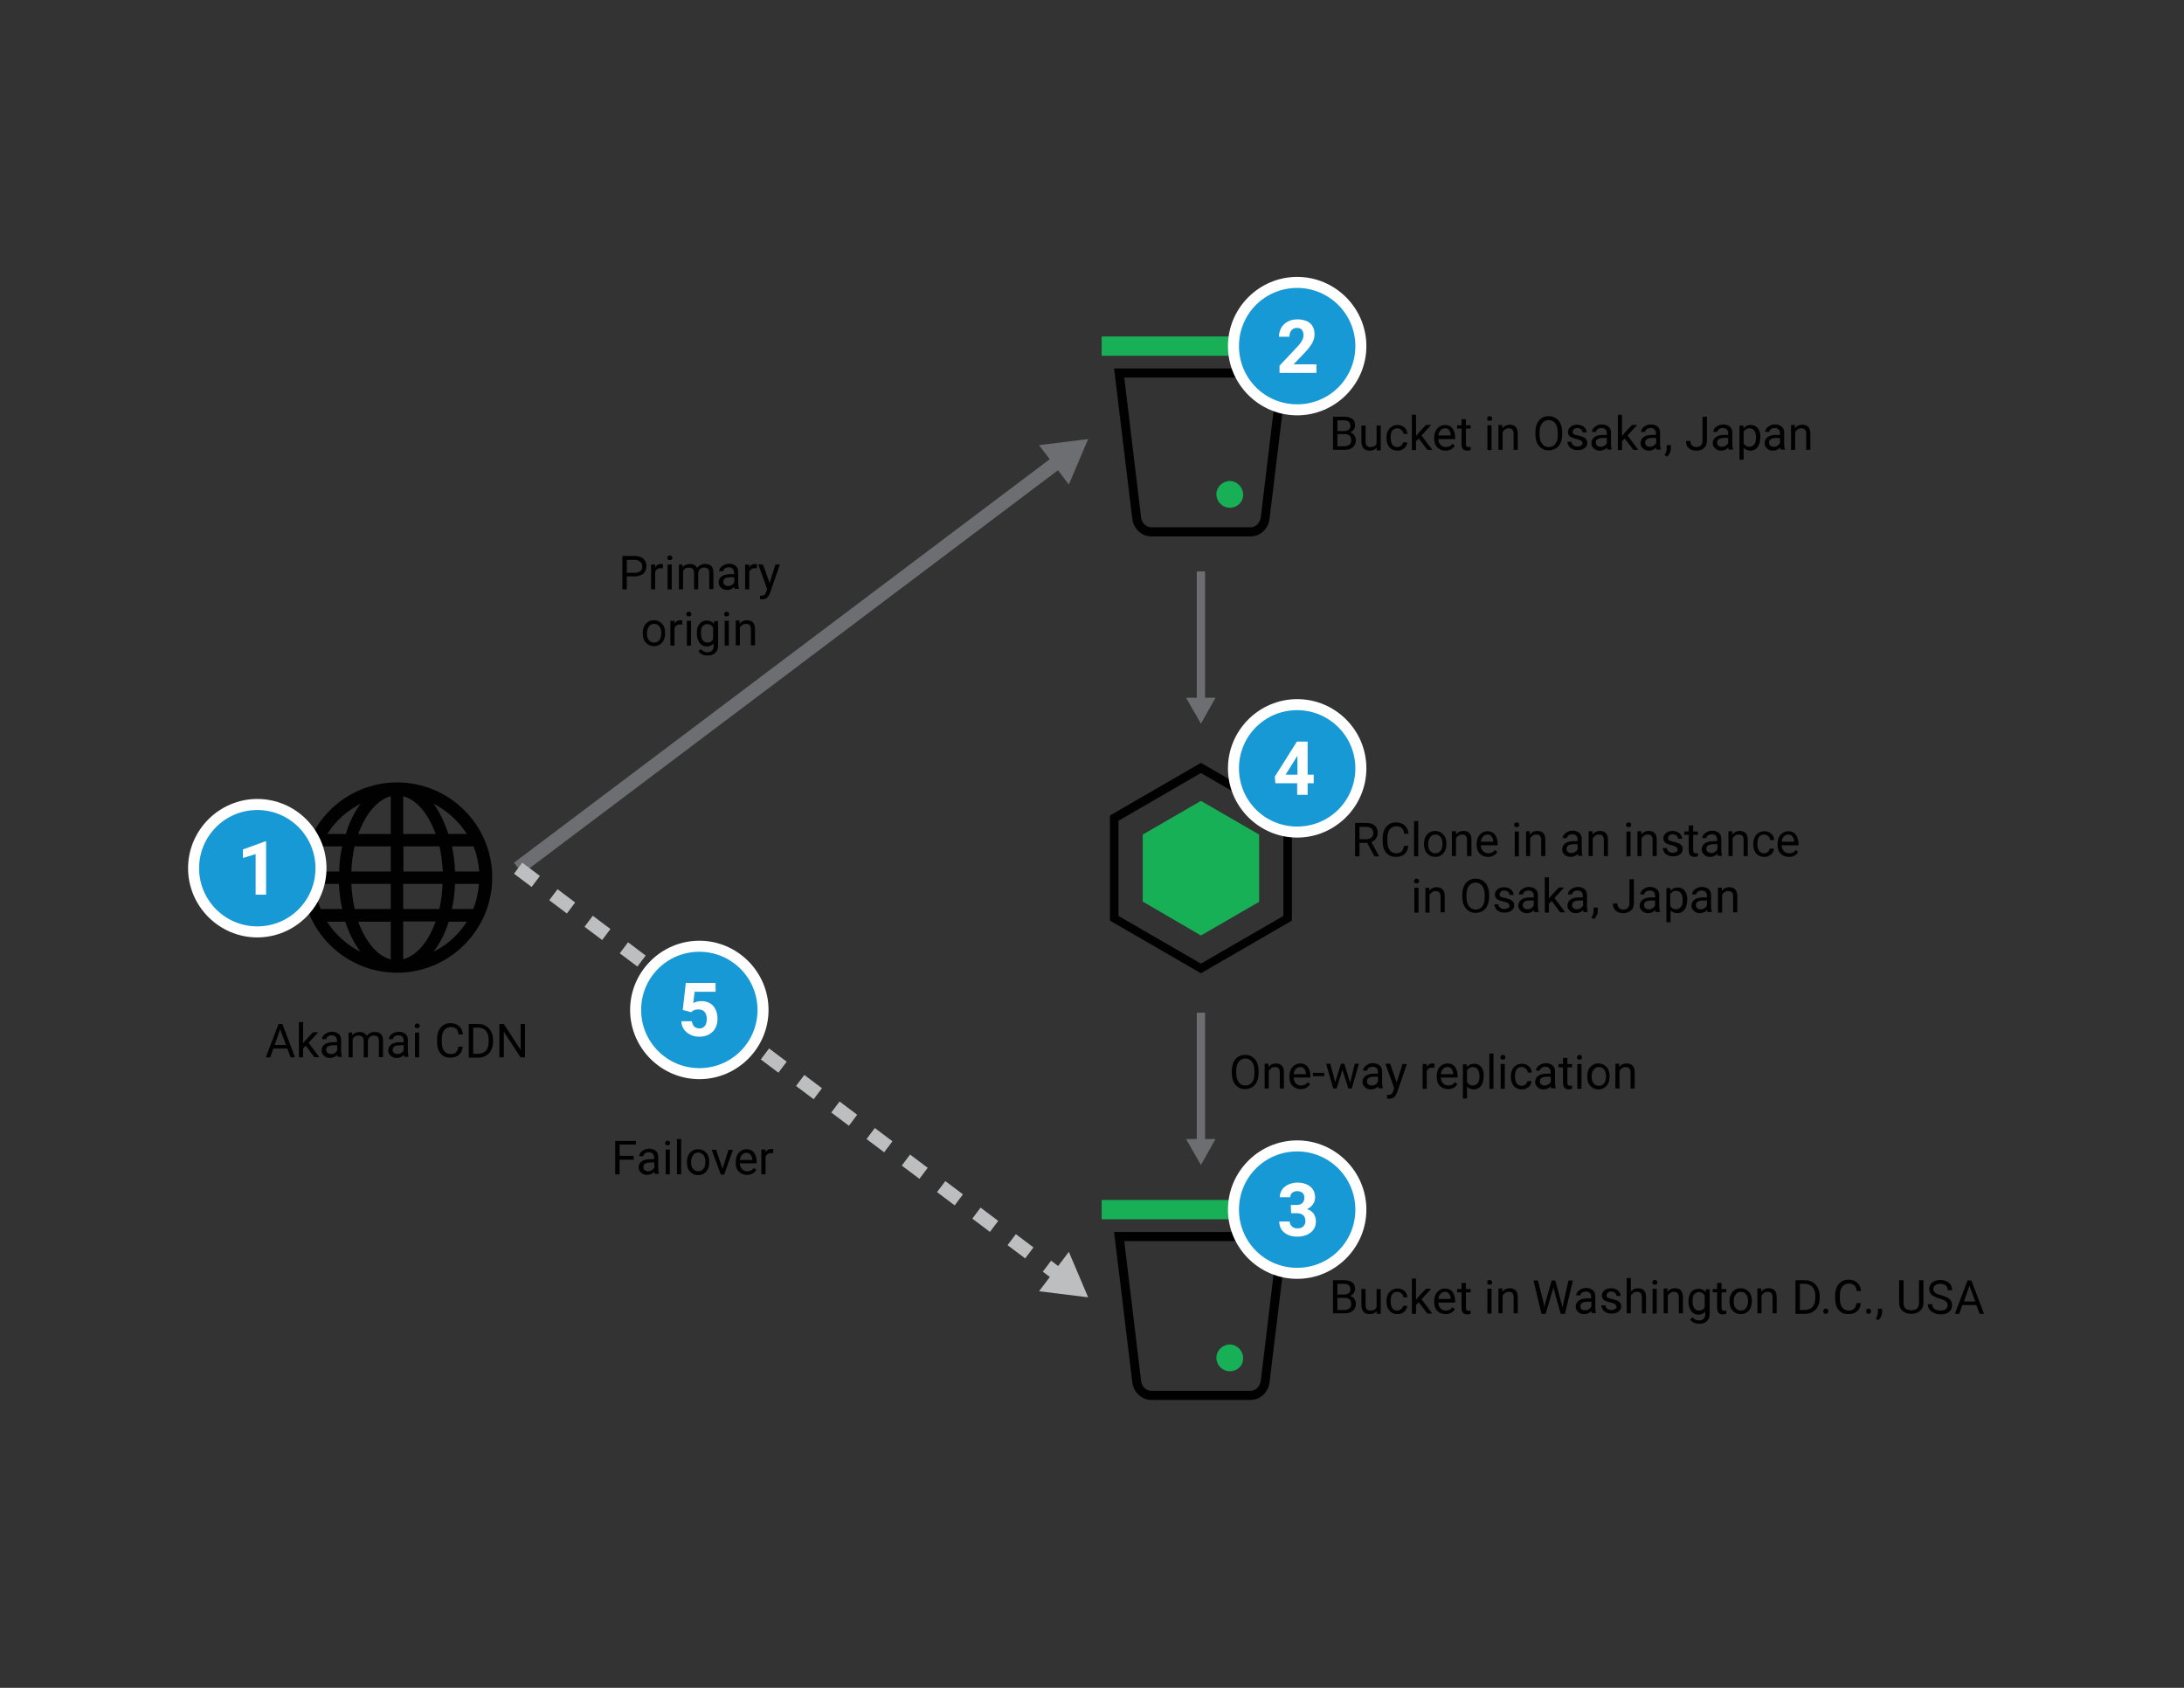 <?xml version="1.0" encoding="utf-8"?>
<!-- Generator: Adobe Illustrator 28.3.0, SVG Export Plug-In . SVG Version: 6.00 Build 0)  -->
<svg version="1.1" id="Layer_1" xmlns="http://www.w3.org/2000/svg" xmlns:xlink="http://www.w3.org/1999/xlink" x="0px" y="0px"
	 viewBox="0 0 792 612" style="enable-background:new 0 0 792 612;" xml:space="preserve">
<rect x="0" y="0" width="792" height="612" fill="#333333" stroke="none"/>
<style type="text/css">
	.st0{fill:#010101;}
	.st1{fill:none;stroke:#6D6E71;stroke-width:5;stroke-miterlimit:10;}
	.st2{fill:#6D6E71;}
	.st3{fill:none;stroke:#BCBEC0;stroke-width:5;stroke-miterlimit:10;stroke-dasharray:8,8;}
	.st4{fill:#BCBEC0;}
	.st5{enable-background:new    ;}
	.st6{fill:#18B057;}
	.st7{fill:none;stroke:#6D6E71;stroke-width:3;stroke-miterlimit:10;}
	.st8{fill:#1799D5;}
	.st9{fill:#FFFFFF;}
</style>
<g>
	<path class="st0" d="M109.5,318.2c0,19.1,15.5,34.5,34.5,34.5s34.5-15.5,34.5-34.5c0-19.1-15.5-34.5-34.5-34.5
		S109.5,299.2,109.5,318.2L109.5,318.2z M173.8,316H165c-0.1-3.2-0.5-6.2-1.1-9.1h7.8C172.9,309.7,173.5,312.8,173.8,316L173.8,316z
		 M114.2,320.5h8.7c0.2,3.3,0.5,6.2,1.2,9.1h-7.8C115.1,326.8,114.5,323.8,114.2,320.5z M127.4,320.5h14.3v9.1h-13.1
		C128,326.8,127.6,323.8,127.4,320.5z M141.7,334.2v13.7c-4.9-1.3-9.1-6.4-11.8-13.7H141.7z M146.2,347.8v-13.7H158
		C155.4,341.4,151.1,346.6,146.2,347.8z M146.2,329.6v-9.1h14.3c-0.2,3.3-0.5,6.3-1.2,9.1H146.2z M165,320.5h8.7
		c-0.3,3.2-0.9,6.2-2.1,9.1h-7.7C164.5,326.7,164.9,323.8,165,320.5z M160.6,316h-14.3v-9.1h13.1C160,309.7,160.4,312.8,160.6,316z
		 M146.2,302.4v-13.7c4.9,1.3,9.1,6.3,11.8,13.7H146.2z M141.7,288.7v13.7h-11.8C132.6,295.1,136.8,290,141.7,288.7z M141.7,306.9
		v9.1h-14.3c0.2-3.3,0.5-6.3,1.2-9.1H141.7z M123,316h-8.8c0.3-3.2,0.9-6.2,2.1-9.1h7.8C123.4,309.8,123.1,312.8,123,316L123,316z
		 M118.6,334.2h6.6c1.4,4.3,3.3,7.9,5.5,10.9C125.8,342.6,121.6,338.9,118.6,334.2z M157.2,345.1c2.3-3,4.2-6.6,5.5-10.9h6.6
		C166.3,338.9,162.2,342.6,157.2,345.1L157.2,345.1z M169.3,302.4h-6.7c-1.4-4.3-3.2-8-5.4-11C162.2,294,166.3,297.7,169.3,302.4z
		 M130.8,291.4c-2.3,3-4.1,6.7-5.4,11h-6.7C121.6,297.7,125.8,294,130.8,291.4z"/>
	<g>
		<g>
			<g>
				<g>
					<line class="st1" x1="187.9" y1="314.8" x2="384.3" y2="166.9"/>
					<g>
						<polygon class="st2" points="387.6,175.7 394.6,159.2 376.8,161.4 						"/>
					</g>
				</g>
			</g>
			<g>
				<g>
					<line class="st3" x1="187.9" y1="314.8" x2="384.3" y2="462.6"/>
					<g>
						<polygon class="st4" points="376.8,468.2 394.6,470.4 387.6,453.9 						"/>
					</g>
				</g>
			</g>
		</g>
		<g>
			<g class="st5">
				<path d="M227.3,209v4.7h-1.6v-12.1h4.5c1.3,0,2.4,0.3,3.1,1c0.8,0.7,1.1,1.6,1.1,2.7c0,1.2-0.4,2.1-1.1,2.7
					c-0.7,0.6-1.8,1-3.2,1H227.3z M227.3,207.7h2.9c0.9,0,1.5-0.2,2-0.6c0.5-0.4,0.7-1,0.7-1.7c0-0.7-0.2-1.3-0.7-1.7
					s-1.1-0.7-1.9-0.7h-3V207.7z"/>
				<path d="M240.5,206.1c-0.2,0-0.5-0.1-0.8-0.1c-1,0-1.7,0.4-2.1,1.3v6.4h-1.5v-9h1.5l0,1c0.5-0.8,1.2-1.2,2.1-1.2
					c0.3,0,0.5,0,0.7,0.1V206.1z"/>
				<path d="M242,202.3c0-0.2,0.1-0.5,0.2-0.6c0.2-0.2,0.4-0.3,0.7-0.3s0.5,0.1,0.7,0.3c0.2,0.2,0.2,0.4,0.2,0.6
					c0,0.2-0.1,0.5-0.2,0.6s-0.4,0.2-0.7,0.2s-0.5-0.1-0.7-0.2C242,202.8,242,202.6,242,202.3z M243.6,213.7h-1.5v-9h1.5V213.7z"/>
				<path d="M247.5,204.7l0,1c0.7-0.8,1.5-1.2,2.7-1.2c1.3,0,2.1,0.5,2.6,1.4c0.3-0.4,0.7-0.8,1.2-1c0.5-0.3,1-0.4,1.7-0.4
					c2,0,3,1,3,3.1v6h-1.5v-5.9c0-0.6-0.1-1.1-0.4-1.4s-0.8-0.5-1.5-0.5c-0.6,0-1,0.2-1.4,0.5c-0.4,0.3-0.6,0.8-0.7,1.4v6h-1.5v-5.9
					c0-1.3-0.6-2-1.9-2c-1,0-1.7,0.4-2.1,1.3v6.6h-1.5v-9H247.5z"/>
				<path d="M266.5,213.7c-0.1-0.2-0.2-0.5-0.2-0.9c-0.7,0.7-1.6,1.1-2.6,1.1c-0.9,0-1.6-0.2-2.2-0.8c-0.6-0.5-0.9-1.1-0.9-1.9
					c0-0.9,0.4-1.7,1.1-2.2c0.7-0.5,1.7-0.8,3-0.8h1.5v-0.7c0-0.5-0.2-1-0.5-1.3s-0.8-0.5-1.4-0.5c-0.5,0-1,0.1-1.4,0.4
					c-0.4,0.3-0.6,0.6-0.6,1h-1.5c0-0.4,0.2-0.9,0.5-1.3c0.3-0.4,0.8-0.7,1.3-1c0.5-0.2,1.1-0.4,1.8-0.4c1,0,1.8,0.3,2.4,0.8
					s0.9,1.2,0.9,2.1v4.1c0,0.8,0.1,1.5,0.3,2v0.1H266.5z M264,212.5c0.5,0,0.9-0.1,1.4-0.4s0.7-0.6,0.9-1v-1.8h-1.2
					c-1.9,0-2.8,0.5-2.8,1.7c0,0.5,0.2,0.9,0.5,1.1S263.5,212.5,264,212.5z"/>
				<path d="M274.6,206.1c-0.2,0-0.5-0.1-0.8-0.1c-1,0-1.7,0.4-2.1,1.3v6.4h-1.5v-9h1.5l0,1c0.5-0.8,1.2-1.2,2.1-1.2
					c0.3,0,0.5,0,0.7,0.1V206.1z"/>
				<path d="M279.1,211.4l2.1-6.7h1.6l-3.6,10.4c-0.6,1.5-1.4,2.2-2.7,2.2l-0.3,0l-0.6-0.1v-1.2l0.4,0c0.5,0,0.9-0.1,1.2-0.3
					c0.3-0.2,0.5-0.6,0.7-1.2l0.3-0.9l-3.2-8.9h1.7L279.1,211.4z"/>
			</g>
			<g class="st5">
				<path d="M233.1,229.5c0-0.9,0.2-1.7,0.5-2.4c0.3-0.7,0.8-1.2,1.4-1.6c0.6-0.4,1.3-0.6,2.1-0.6c1.2,0,2.2,0.4,3,1.3
					c0.8,0.8,1.1,2,1.1,3.4v0.1c0,0.9-0.2,1.7-0.5,2.4c-0.3,0.7-0.8,1.2-1.4,1.6c-0.6,0.4-1.3,0.6-2.1,0.6c-1.2,0-2.2-0.4-3-1.3
					c-0.8-0.8-1.1-2-1.1-3.4V229.5z M234.6,229.7c0,1,0.2,1.8,0.7,2.4c0.5,0.6,1.1,0.9,1.9,0.9c0.8,0,1.4-0.3,1.9-0.9
					s0.7-1.5,0.7-2.6c0-1-0.2-1.8-0.7-2.4c-0.5-0.6-1.1-0.9-1.9-0.9c-0.8,0-1.4,0.3-1.8,0.9C234.9,227.7,234.6,228.6,234.6,229.7z"
					/>
				<path d="M247.5,226.5c-0.2,0-0.5-0.1-0.8-0.1c-1,0-1.7,0.4-2.1,1.3v6.4h-1.5v-9h1.5l0,1c0.5-0.8,1.2-1.2,2.1-1.2
					c0.3,0,0.5,0,0.7,0.1V226.5z"/>
				<path d="M248.9,222.7c0-0.2,0.1-0.5,0.2-0.6c0.2-0.2,0.4-0.3,0.7-0.3s0.5,0.1,0.7,0.3c0.2,0.2,0.2,0.4,0.2,0.6
					c0,0.2-0.1,0.5-0.2,0.6s-0.4,0.2-0.7,0.2s-0.5-0.1-0.7-0.2C249,223.2,248.9,223,248.9,222.7z M250.6,234.1h-1.5v-9h1.5V234.1z"
					/>
				<path d="M252.7,229.5c0-1.4,0.3-2.5,1-3.3s1.5-1.2,2.6-1.2c1.1,0,2,0.4,2.6,1.2l0.1-1h1.4v8.8c0,1.2-0.3,2.1-1,2.7
					c-0.7,0.7-1.6,1-2.8,1c-0.6,0-1.3-0.1-1.9-0.4s-1.1-0.7-1.4-1.1l0.8-0.9c0.7,0.8,1.5,1.2,2.4,1.2c0.7,0,1.3-0.2,1.7-0.6
					c0.4-0.4,0.6-1,0.6-1.8v-0.8c-0.6,0.7-1.5,1.1-2.5,1.1c-1.1,0-1.9-0.4-2.6-1.3C253,232.1,252.7,231,252.7,229.5z M254.2,229.7
					c0,1,0.2,1.8,0.6,2.4s1,0.9,1.7,0.9c1,0,1.7-0.4,2.1-1.3v-4.1c-0.5-0.9-1.2-1.3-2.1-1.3c-0.7,0-1.3,0.3-1.8,0.9
					S254.2,228.6,254.2,229.7z"/>
				<path d="M262.6,222.7c0-0.2,0.1-0.5,0.2-0.6c0.2-0.2,0.4-0.3,0.7-0.3s0.5,0.1,0.7,0.3c0.2,0.2,0.2,0.4,0.2,0.6
					c0,0.2-0.1,0.5-0.2,0.6s-0.4,0.2-0.7,0.2s-0.5-0.1-0.7-0.2C262.7,223.2,262.6,223,262.6,222.7z M264.3,234.1h-1.5v-9h1.5V234.1z
					"/>
				<path d="M268.2,225.1l0,1.1c0.7-0.9,1.6-1.3,2.7-1.3c1.9,0,2.9,1.1,2.9,3.2v5.9h-1.5v-5.9c0-0.6-0.2-1.1-0.4-1.4
					c-0.3-0.3-0.7-0.5-1.4-0.5c-0.5,0-0.9,0.1-1.3,0.4s-0.7,0.6-0.9,1v6.4h-1.5v-9H268.2z"/>
			</g>
			<g class="st5">
				<path d="M229.8,420.5h-5.1v5.3h-1.6v-12.1h7.5v1.3h-5.9v4.1h5.1V420.5z"/>
				<path d="M237.5,425.8c-0.1-0.2-0.2-0.5-0.2-0.9c-0.7,0.7-1.6,1.1-2.6,1.1c-0.9,0-1.6-0.2-2.2-0.8c-0.6-0.5-0.9-1.1-0.9-1.9
					c0-0.9,0.4-1.7,1.1-2.2c0.7-0.5,1.7-0.8,3-0.8h1.5v-0.7c0-0.5-0.2-1-0.5-1.3s-0.8-0.5-1.4-0.5c-0.5,0-1,0.1-1.4,0.4
					c-0.4,0.3-0.6,0.6-0.6,1h-1.5c0-0.4,0.2-0.9,0.5-1.3c0.3-0.4,0.8-0.7,1.3-1c0.5-0.2,1.1-0.4,1.8-0.4c1,0,1.8,0.3,2.4,0.8
					s0.9,1.2,0.9,2.1v4.1c0,0.8,0.1,1.5,0.3,2v0.1H237.5z M235,424.7c0.5,0,0.9-0.1,1.4-0.4s0.7-0.6,0.9-1v-1.8h-1.2
					c-1.9,0-2.8,0.5-2.8,1.7c0,0.5,0.2,0.9,0.5,1.1S234.5,424.7,235,424.7z"/>
				<path d="M241.2,414.5c0-0.2,0.1-0.5,0.2-0.6c0.2-0.2,0.4-0.3,0.7-0.3s0.5,0.1,0.7,0.3c0.2,0.2,0.2,0.4,0.2,0.6
					c0,0.2-0.1,0.5-0.2,0.6s-0.4,0.2-0.7,0.2s-0.5-0.1-0.7-0.2C241.3,414.9,241.2,414.7,241.2,414.5z M242.9,425.8h-1.5v-9h1.5
					V425.8z"/>
				<path d="M247,425.8h-1.5v-12.8h1.5V425.8z"/>
				<path d="M249.1,421.3c0-0.9,0.2-1.7,0.5-2.4c0.3-0.7,0.8-1.2,1.4-1.6c0.6-0.4,1.3-0.6,2.1-0.6c1.2,0,2.2,0.4,3,1.3
					c0.8,0.8,1.1,2,1.1,3.4v0.1c0,0.9-0.2,1.7-0.5,2.4c-0.3,0.7-0.8,1.2-1.4,1.6c-0.6,0.4-1.3,0.6-2.1,0.6c-1.2,0-2.2-0.4-3-1.3
					c-0.8-0.8-1.1-2-1.1-3.4V421.3z M250.6,421.4c0,1,0.2,1.8,0.7,2.4c0.5,0.6,1.1,0.9,1.9,0.9c0.8,0,1.4-0.3,1.9-0.9
					s0.7-1.5,0.7-2.6c0-1-0.2-1.8-0.7-2.4c-0.5-0.6-1.1-0.9-1.9-0.9c-0.8,0-1.4,0.3-1.8,0.9C250.9,419.5,250.6,420.3,250.6,421.4z"
					/>
				<path d="M262,423.8l2.2-6.9h1.6l-3.2,9h-1.2l-3.3-9h1.6L262,423.8z"/>
				<path d="M270.9,426c-1.2,0-2.2-0.4-3-1.2s-1.1-1.9-1.1-3.2v-0.3c0-0.9,0.2-1.7,0.5-2.4c0.3-0.7,0.8-1.2,1.4-1.6
					c0.6-0.4,1.3-0.6,2-0.6c1.2,0,2.1,0.4,2.7,1.2c0.6,0.8,1,1.9,1,3.3v0.6h-6.1c0,0.9,0.3,1.6,0.8,2.1c0.5,0.5,1.1,0.8,1.9,0.8
					c0.5,0,1-0.1,1.4-0.3c0.4-0.2,0.7-0.5,1-0.9l0.9,0.7C273.5,425.4,272.4,426,270.9,426z M270.7,418c-0.6,0-1.1,0.2-1.6,0.7
					s-0.7,1.1-0.8,1.9h4.5v-0.1c0-0.8-0.3-1.4-0.6-1.8S271.4,418,270.7,418z"/>
				<path d="M280.5,418.2c-0.2,0-0.5-0.1-0.8-0.1c-1,0-1.7,0.4-2.1,1.3v6.4h-1.5v-9h1.5l0,1c0.5-0.8,1.2-1.2,2.1-1.2
					c0.3,0,0.5,0,0.7,0.1V418.2z"/>
			</g>
		</g>
		<g class="st5">
			<path d="M483.4,163.2v-12.1h4c1.3,0,2.3,0.3,3,0.8s1,1.3,1,2.4c0,0.6-0.2,1.1-0.5,1.5c-0.3,0.4-0.8,0.8-1.3,1
				c0.7,0.2,1.2,0.5,1.5,1s0.6,1.1,0.6,1.8c0,1.1-0.4,1.9-1.1,2.6c-0.7,0.6-1.7,0.9-3,0.9H483.4z M485,156.3h2.4
				c0.7,0,1.3-0.2,1.7-0.5c0.4-0.3,0.6-0.8,0.6-1.4c0-0.7-0.2-1.1-0.6-1.5c-0.4-0.3-1-0.5-1.8-0.5H485V156.3z M485,157.5v4.3h2.6
				c0.7,0,1.3-0.2,1.8-0.6s0.6-0.9,0.6-1.6c0-1.5-0.8-2.2-2.4-2.2H485z"/>
			<path d="M499.3,162.3c-0.6,0.7-1.5,1.1-2.6,1.1c-1,0-1.7-0.3-2.2-0.8c-0.5-0.6-0.8-1.4-0.8-2.5v-5.8h1.5v5.8c0,1.4,0.6,2,1.7,2
				c1.2,0,2-0.4,2.3-1.3v-6.5h1.5v9h-1.5L499.3,162.3z"/>
			<path d="M506.7,162.1c0.5,0,1-0.2,1.4-0.5c0.4-0.3,0.6-0.7,0.7-1.2h1.5c0,0.5-0.2,1-0.5,1.5c-0.3,0.5-0.8,0.8-1.3,1.1
				c-0.5,0.3-1.1,0.4-1.7,0.4c-1.2,0-2.2-0.4-2.9-1.2c-0.7-0.8-1.1-1.9-1.1-3.3v-0.3c0-0.9,0.2-1.7,0.5-2.3c0.3-0.7,0.8-1.2,1.4-1.6
				c0.6-0.4,1.3-0.6,2.1-0.6c1,0,1.8,0.3,2.5,0.9c0.7,0.6,1,1.4,1.1,2.3h-1.5c0-0.6-0.3-1.1-0.7-1.4c-0.4-0.4-0.9-0.6-1.5-0.6
				c-0.8,0-1.4,0.3-1.8,0.8c-0.4,0.6-0.6,1.4-0.6,2.4v0.3c0,1,0.2,1.8,0.6,2.4C505.3,161.8,505.9,162.1,506.7,162.1z"/>
			<path d="M514.5,159l-1,1v3.2H512v-12.8h1.5v7.7l0.8-1l2.8-3h1.9l-3.5,3.8l3.9,5.2h-1.8L514.5,159z"/>
			<path d="M524.2,163.4c-1.2,0-2.2-0.4-3-1.2s-1.1-1.9-1.1-3.2v-0.3c0-0.9,0.2-1.7,0.5-2.4c0.3-0.7,0.8-1.2,1.4-1.6
				c0.6-0.4,1.3-0.6,2-0.6c1.2,0,2.1,0.4,2.7,1.2c0.6,0.8,1,1.9,1,3.3v0.6h-6.1c0,0.9,0.3,1.6,0.8,2.1s1.1,0.8,1.9,0.8
				c0.5,0,1-0.1,1.4-0.3c0.4-0.2,0.7-0.5,1-0.9l0.9,0.7C526.8,162.8,525.7,163.4,524.2,163.4z M524,155.3c-0.6,0-1.1,0.2-1.6,0.7
				c-0.4,0.5-0.7,1.1-0.8,1.9h4.5v-0.1c0-0.8-0.3-1.4-0.6-1.8C525.2,155.5,524.7,155.3,524,155.3z"/>
			<path d="M531.6,152v2.2h1.7v1.2h-1.7v5.6c0,0.4,0.1,0.6,0.2,0.8s0.4,0.3,0.8,0.3c0.2,0,0.4,0,0.7-0.1v1.2
				c-0.4,0.1-0.8,0.2-1.2,0.2c-0.7,0-1.2-0.2-1.6-0.6c-0.3-0.4-0.5-1-0.5-1.8v-5.6h-1.6v-1.2h1.6V152H531.6z"/>
			<path d="M539.3,151.8c0-0.2,0.1-0.5,0.2-0.6c0.2-0.2,0.4-0.3,0.7-0.3s0.5,0.1,0.7,0.3c0.2,0.2,0.2,0.4,0.2,0.6
				c0,0.2-0.1,0.5-0.2,0.6c-0.2,0.2-0.4,0.2-0.7,0.2s-0.5-0.1-0.7-0.2S539.3,152.1,539.3,151.8z M540.9,163.2h-1.5v-9h1.5V163.2z"/>
			<path d="M544.8,154.2l0,1.1c0.7-0.9,1.6-1.3,2.7-1.3c1.9,0,2.9,1.1,2.9,3.2v5.9h-1.5v-5.9c0-0.6-0.2-1.1-0.4-1.4
				c-0.3-0.3-0.7-0.5-1.4-0.5c-0.5,0-0.9,0.1-1.3,0.4c-0.4,0.3-0.7,0.6-0.9,1v6.4h-1.5v-9H544.8z"/>
			<path d="M566.5,157.5c0,1.2-0.2,2.2-0.6,3.1s-1,1.6-1.7,2s-1.6,0.7-2.6,0.7c-1,0-1.8-0.2-2.5-0.7c-0.7-0.5-1.3-1.1-1.7-2
				c-0.4-0.9-0.6-1.9-0.6-3v-0.9c0-1.2,0.2-2.2,0.6-3.1c0.4-0.9,1-1.6,1.7-2c0.7-0.5,1.6-0.7,2.5-0.7c1,0,1.8,0.2,2.6,0.7
				c0.7,0.5,1.3,1.1,1.7,2c0.4,0.9,0.6,1.9,0.6,3.1V157.5z M564.9,156.8c0-1.4-0.3-2.5-0.9-3.3c-0.6-0.8-1.4-1.2-2.4-1.2
				c-1,0-1.8,0.4-2.4,1.2s-0.9,1.8-0.9,3.2v0.9c0,1.4,0.3,2.5,0.9,3.3s1.4,1.2,2.4,1.2c1,0,1.8-0.4,2.4-1.1s0.9-1.8,0.9-3.2V156.8z"
				/>
			<path d="M573.9,160.8c0-0.4-0.2-0.7-0.5-1c-0.3-0.2-0.9-0.4-1.6-0.6s-1.4-0.4-1.9-0.6c-0.5-0.2-0.8-0.5-1-0.8
				c-0.2-0.3-0.3-0.7-0.3-1.1c0-0.7,0.3-1.4,0.9-1.9c0.6-0.5,1.4-0.8,2.4-0.8c1,0,1.8,0.3,2.5,0.8c0.6,0.5,1,1.2,1,2h-1.5
				c0-0.4-0.2-0.8-0.5-1.1c-0.4-0.3-0.8-0.5-1.3-0.5c-0.6,0-1,0.1-1.3,0.4s-0.5,0.6-0.5,1c0,0.4,0.1,0.7,0.4,0.8
				c0.3,0.2,0.8,0.4,1.6,0.5c0.8,0.2,1.4,0.4,1.9,0.6c0.5,0.2,0.8,0.5,1.1,0.9c0.2,0.3,0.3,0.7,0.3,1.2c0,0.8-0.3,1.4-1,1.9
				c-0.6,0.5-1.5,0.7-2.5,0.7c-0.7,0-1.4-0.1-1.9-0.4c-0.6-0.3-1-0.6-1.3-1.1c-0.3-0.5-0.5-1-0.5-1.5h1.5c0,0.5,0.2,0.9,0.6,1.2
				s0.9,0.5,1.5,0.5c0.6,0,1-0.1,1.4-0.4S573.9,161.2,573.9,160.8z"/>
			<path d="M583,163.2c-0.1-0.2-0.2-0.5-0.2-0.9c-0.7,0.7-1.6,1.1-2.6,1.1c-0.9,0-1.6-0.2-2.2-0.8c-0.6-0.5-0.9-1.1-0.9-1.9
				c0-0.9,0.4-1.7,1.1-2.2c0.7-0.5,1.7-0.8,3-0.8h1.5V157c0-0.5-0.2-1-0.5-1.3c-0.3-0.3-0.8-0.5-1.4-0.5c-0.5,0-1,0.1-1.4,0.4
				c-0.4,0.3-0.6,0.6-0.6,1h-1.5c0-0.4,0.2-0.9,0.5-1.3s0.8-0.7,1.3-1s1.1-0.4,1.8-0.4c1,0,1.8,0.3,2.4,0.8c0.6,0.5,0.9,1.2,0.9,2.1
				v4.1c0,0.8,0.1,1.5,0.3,2v0.1H583z M580.4,162c0.5,0,0.9-0.1,1.4-0.4s0.7-0.6,0.9-1v-1.8h-1.2c-1.9,0-2.8,0.5-2.8,1.7
				c0,0.5,0.2,0.9,0.5,1.1C579.5,161.9,579.9,162,580.4,162z"/>
			<path d="M589.2,159l-1,1v3.2h-1.5v-12.8h1.5v7.7l0.8-1l2.8-3h1.9l-3.5,3.8l3.9,5.2h-1.8L589.2,159z"/>
			<path d="M600.8,163.2c-0.1-0.2-0.2-0.5-0.2-0.9c-0.7,0.7-1.6,1.1-2.6,1.1c-0.9,0-1.6-0.2-2.2-0.8c-0.6-0.5-0.9-1.1-0.9-1.9
				c0-0.9,0.4-1.7,1.1-2.2c0.7-0.5,1.7-0.8,3-0.8h1.5V157c0-0.5-0.2-1-0.5-1.3c-0.3-0.3-0.8-0.5-1.4-0.5c-0.5,0-1,0.1-1.4,0.4
				c-0.4,0.3-0.6,0.6-0.6,1h-1.5c0-0.4,0.2-0.9,0.5-1.3s0.8-0.7,1.3-1s1.1-0.4,1.8-0.4c1,0,1.8,0.3,2.4,0.8c0.6,0.5,0.9,1.2,0.9,2.1
				v4.1c0,0.8,0.1,1.5,0.3,2v0.1H600.8z M598.3,162c0.5,0,0.9-0.1,1.4-0.4s0.7-0.6,0.9-1v-1.8h-1.2c-1.9,0-2.8,0.5-2.8,1.7
				c0,0.5,0.2,0.9,0.5,1.1C597.4,161.9,597.8,162,598.3,162z"/>
			<path d="M604.5,165.6l-0.9-0.6c0.5-0.7,0.8-1.5,0.8-2.2v-1.4h1.5v1.2c0,0.6-0.1,1.1-0.4,1.7C605.2,164.8,604.9,165.3,604.5,165.6
				z"/>
			<path d="M617.4,151.1h1.6v8.6c0,1.2-0.3,2.1-1,2.7c-0.7,0.7-1.6,1-2.8,1c-1.2,0-2.1-0.3-2.8-0.9c-0.7-0.6-1-1.5-1-2.6h1.6
				c0,0.7,0.2,1.2,0.6,1.6c0.4,0.4,0.9,0.6,1.6,0.6c0.7,0,1.2-0.2,1.6-0.6c0.4-0.4,0.6-1,0.6-1.7V151.1z"/>
			<path d="M627,163.2c-0.1-0.2-0.2-0.5-0.2-0.9c-0.7,0.7-1.6,1.1-2.6,1.1c-0.9,0-1.6-0.2-2.2-0.8s-0.9-1.1-0.9-1.9
				c0-0.9,0.4-1.7,1.1-2.2s1.7-0.8,3-0.8h1.5V157c0-0.5-0.2-1-0.5-1.3c-0.3-0.3-0.8-0.5-1.4-0.5c-0.5,0-1,0.1-1.4,0.4
				c-0.4,0.3-0.6,0.6-0.6,1h-1.5c0-0.4,0.2-0.9,0.5-1.3c0.3-0.4,0.8-0.7,1.3-1c0.5-0.2,1.1-0.4,1.8-0.4c1,0,1.8,0.3,2.4,0.8
				c0.6,0.5,0.9,1.2,0.9,2.1v4.1c0,0.8,0.1,1.5,0.3,2v0.1H627z M624.4,162c0.5,0,0.9-0.1,1.4-0.4s0.7-0.6,0.9-1v-1.8h-1.2
				c-1.9,0-2.8,0.5-2.8,1.7c0,0.5,0.2,0.9,0.5,1.1C623.5,161.9,623.9,162,624.4,162z"/>
			<path d="M638.3,158.8c0,1.4-0.3,2.5-0.9,3.3c-0.6,0.8-1.5,1.3-2.5,1.3c-1.1,0-1.9-0.3-2.6-1v4.3h-1.5v-12.4h1.4l0.1,1
				c0.6-0.8,1.5-1.2,2.6-1.2c1.1,0,1.9,0.4,2.6,1.2c0.6,0.8,0.9,1.9,0.9,3.4V158.8z M636.8,158.6c0-1-0.2-1.8-0.6-2.4
				c-0.4-0.6-1-0.9-1.8-0.9c-0.9,0-1.6,0.4-2.1,1.2v4.3c0.5,0.8,1.2,1.2,2.1,1.2c0.7,0,1.3-0.3,1.8-0.9
				C636.5,160.7,636.8,159.8,636.8,158.6z"/>
			<path d="M645.8,163.2c-0.1-0.2-0.2-0.5-0.2-0.9c-0.7,0.7-1.6,1.1-2.6,1.1c-0.9,0-1.6-0.2-2.2-0.8c-0.6-0.5-0.9-1.1-0.9-1.9
				c0-0.9,0.4-1.7,1.1-2.2c0.7-0.5,1.7-0.8,3-0.8h1.5V157c0-0.5-0.2-1-0.5-1.3c-0.3-0.3-0.8-0.5-1.4-0.5c-0.5,0-1,0.1-1.4,0.4
				c-0.4,0.3-0.6,0.6-0.6,1h-1.5c0-0.4,0.2-0.9,0.5-1.3s0.8-0.7,1.3-1s1.1-0.4,1.8-0.4c1,0,1.8,0.3,2.4,0.8c0.6,0.5,0.9,1.2,0.9,2.1
				v4.1c0,0.8,0.1,1.5,0.3,2v0.1H645.8z M643.2,162c0.5,0,0.9-0.1,1.4-0.4s0.7-0.6,0.9-1v-1.8h-1.2c-1.9,0-2.8,0.5-2.8,1.7
				c0,0.5,0.2,0.9,0.5,1.1C642.3,161.9,642.7,162,643.2,162z"/>
			<path d="M650.9,154.2l0,1.1c0.7-0.9,1.6-1.3,2.7-1.3c1.9,0,2.9,1.1,2.9,3.2v5.9H655v-5.9c0-0.6-0.2-1.1-0.4-1.4
				c-0.3-0.3-0.7-0.5-1.4-0.5c-0.5,0-0.9,0.1-1.3,0.4c-0.4,0.3-0.7,0.6-0.9,1v6.4h-1.5v-9H650.9z"/>
		</g>
		<g class="st5">
			<path d="M483.4,476.3v-12.1h4c1.3,0,2.3,0.3,3,0.8s1,1.3,1,2.4c0,0.6-0.2,1.1-0.5,1.5c-0.3,0.4-0.8,0.8-1.3,1
				c0.7,0.2,1.2,0.5,1.5,1s0.6,1.1,0.6,1.8c0,1.1-0.4,1.9-1.1,2.6c-0.7,0.6-1.7,0.9-3,0.9H483.4z M485,469.4h2.4
				c0.7,0,1.3-0.2,1.7-0.5s0.6-0.8,0.6-1.4c0-0.7-0.2-1.1-0.6-1.5c-0.4-0.3-1-0.5-1.8-0.5H485V469.4z M485,470.7v4.3h2.6
				c0.7,0,1.3-0.2,1.8-0.6s0.6-0.9,0.6-1.6c0-1.5-0.8-2.2-2.4-2.2H485z"/>
			<path d="M499.3,475.4c-0.6,0.7-1.5,1.1-2.6,1.1c-1,0-1.7-0.3-2.2-0.8c-0.5-0.6-0.8-1.4-0.8-2.5v-5.8h1.5v5.8c0,1.4,0.6,2,1.7,2
				c1.2,0,2-0.4,2.3-1.3v-6.5h1.5v9h-1.5L499.3,475.4z"/>
			<path d="M506.7,475.2c0.5,0,1-0.2,1.4-0.5c0.4-0.3,0.6-0.7,0.7-1.2h1.5c0,0.5-0.2,1-0.5,1.5s-0.8,0.8-1.3,1.1
				c-0.5,0.3-1.1,0.4-1.7,0.4c-1.2,0-2.2-0.4-2.9-1.2c-0.7-0.8-1.1-1.9-1.1-3.3v-0.3c0-0.9,0.2-1.7,0.5-2.3c0.3-0.7,0.8-1.2,1.4-1.6
				c0.6-0.4,1.3-0.6,2.1-0.6c1,0,1.8,0.3,2.5,0.9c0.7,0.6,1,1.4,1.1,2.3h-1.5c0-0.6-0.3-1.1-0.7-1.4c-0.4-0.4-0.9-0.6-1.5-0.6
				c-0.8,0-1.4,0.3-1.8,0.8s-0.6,1.4-0.6,2.4v0.3c0,1,0.2,1.8,0.6,2.4S505.9,475.2,506.7,475.2z"/>
			<path d="M514.5,472.2l-1,1v3.2H512v-12.8h1.5v7.7l0.8-1l2.8-3h1.9l-3.5,3.8l3.9,5.2h-1.8L514.5,472.2z"/>
			<path d="M524.2,476.5c-1.2,0-2.2-0.4-3-1.2s-1.1-1.9-1.1-3.2v-0.3c0-0.9,0.2-1.7,0.5-2.4c0.3-0.7,0.8-1.2,1.4-1.6s1.3-0.6,2-0.6
				c1.2,0,2.1,0.4,2.7,1.2c0.6,0.8,1,1.9,1,3.3v0.6h-6.1c0,0.9,0.3,1.6,0.8,2.1s1.1,0.8,1.9,0.8c0.5,0,1-0.1,1.4-0.3
				c0.4-0.2,0.7-0.5,1-0.9l0.9,0.7C526.8,475.9,525.7,476.5,524.2,476.5z M524,468.4c-0.6,0-1.1,0.2-1.6,0.7s-0.7,1.1-0.8,1.9h4.5
				v-0.1c0-0.8-0.3-1.4-0.6-1.8S524.7,468.4,524,468.4z"/>
			<path d="M531.6,465.2v2.2h1.7v1.2h-1.7v5.6c0,0.4,0.1,0.6,0.2,0.8c0.2,0.2,0.4,0.3,0.8,0.3c0.2,0,0.4,0,0.7-0.1v1.2
				c-0.4,0.1-0.8,0.2-1.2,0.2c-0.7,0-1.2-0.2-1.6-0.6c-0.3-0.4-0.5-1-0.5-1.8v-5.6h-1.6v-1.2h1.6v-2.2H531.6z"/>
			<path d="M539.3,465c0-0.2,0.1-0.5,0.2-0.6c0.2-0.2,0.4-0.3,0.7-0.3s0.5,0.1,0.7,0.3c0.2,0.2,0.2,0.4,0.2,0.6
				c0,0.2-0.1,0.5-0.2,0.6c-0.2,0.2-0.4,0.2-0.7,0.2s-0.5-0.1-0.7-0.2S539.3,465.2,539.3,465z M540.9,476.3h-1.5v-9h1.5V476.3z"/>
			<path d="M544.8,467.3l0,1.1c0.7-0.9,1.6-1.3,2.7-1.3c1.9,0,2.9,1.1,2.9,3.2v5.9h-1.5v-5.9c0-0.6-0.2-1.1-0.4-1.4
				c-0.3-0.3-0.7-0.5-1.4-0.5c-0.5,0-0.9,0.1-1.3,0.4c-0.4,0.3-0.7,0.6-0.9,1v6.4h-1.5v-9H544.8z"/>
			<path d="M559.8,472.5l0.2,1.6l0.3-1.4l2.4-8.4h1.3l2.3,8.4l0.3,1.5l0.3-1.6l1.9-8.3h1.6l-2.9,12.1h-1.5l-2.5-8.8l-0.2-0.9
				l-0.2,0.9l-2.6,8.8h-1.5l-2.9-12.1h1.6L559.8,472.5z"/>
			<path d="M577.3,476.3c-0.1-0.2-0.2-0.5-0.2-0.9c-0.7,0.7-1.6,1.1-2.6,1.1c-0.9,0-1.6-0.2-2.2-0.8c-0.6-0.5-0.9-1.1-0.9-1.9
				c0-0.9,0.4-1.7,1.1-2.2c0.7-0.5,1.7-0.8,3-0.8h1.5v-0.7c0-0.5-0.2-1-0.5-1.3s-0.8-0.5-1.4-0.5c-0.5,0-1,0.1-1.4,0.4
				c-0.4,0.3-0.6,0.6-0.6,1h-1.5c0-0.4,0.2-0.9,0.5-1.3c0.3-0.4,0.8-0.7,1.3-1c0.5-0.2,1.1-0.4,1.8-0.4c1,0,1.8,0.3,2.4,0.8
				c0.6,0.5,0.9,1.2,0.9,2.1v4.1c0,0.8,0.1,1.5,0.3,2v0.1H577.3z M574.8,475.1c0.5,0,0.9-0.1,1.4-0.4s0.7-0.6,0.9-1V472h-1.2
				c-1.9,0-2.8,0.5-2.8,1.7c0,0.5,0.2,0.9,0.5,1.1C573.9,475,574.3,475.1,574.8,475.1z"/>
			<path d="M586.2,473.9c0-0.4-0.2-0.7-0.5-1s-0.9-0.4-1.6-0.6s-1.4-0.4-1.9-0.6s-0.8-0.5-1-0.8c-0.2-0.3-0.3-0.7-0.3-1.1
				c0-0.7,0.3-1.4,0.9-1.9s1.4-0.8,2.4-0.8c1,0,1.8,0.3,2.5,0.8c0.6,0.5,1,1.2,1,2h-1.5c0-0.4-0.2-0.8-0.5-1.1
				c-0.4-0.3-0.8-0.5-1.3-0.5c-0.6,0-1,0.1-1.3,0.4c-0.3,0.2-0.5,0.6-0.5,1c0,0.4,0.1,0.7,0.4,0.8c0.3,0.2,0.8,0.4,1.6,0.5
				c0.8,0.2,1.4,0.4,1.9,0.6c0.5,0.2,0.8,0.5,1.1,0.9c0.2,0.3,0.3,0.7,0.3,1.2c0,0.8-0.3,1.4-1,1.9s-1.5,0.7-2.5,0.7
				c-0.7,0-1.4-0.1-1.9-0.4c-0.6-0.3-1-0.6-1.3-1.1c-0.3-0.5-0.5-1-0.5-1.5h1.5c0,0.5,0.2,0.9,0.6,1.2c0.4,0.3,0.9,0.5,1.5,0.5
				c0.6,0,1-0.1,1.4-0.4C586.1,474.6,586.2,474.3,586.2,473.9z"/>
			<path d="M591.3,468.4c0.7-0.8,1.6-1.3,2.7-1.3c1.9,0,2.9,1.1,2.9,3.2v5.9h-1.5v-5.9c0-0.6-0.2-1.1-0.4-1.4
				c-0.3-0.3-0.7-0.5-1.4-0.5c-0.5,0-0.9,0.1-1.3,0.4s-0.7,0.6-0.9,1v6.4h-1.5v-12.8h1.5V468.4z"/>
			<path d="M599.2,465c0-0.2,0.1-0.5,0.2-0.6c0.2-0.2,0.4-0.3,0.7-0.3s0.5,0.1,0.7,0.3c0.2,0.2,0.2,0.4,0.2,0.6
				c0,0.2-0.1,0.5-0.2,0.6c-0.2,0.2-0.4,0.2-0.7,0.2s-0.5-0.1-0.7-0.2S599.2,465.2,599.2,465z M600.8,476.3h-1.5v-9h1.5V476.3z"/>
			<path d="M604.7,467.3l0,1.1c0.7-0.9,1.6-1.3,2.7-1.3c1.9,0,2.9,1.1,2.9,3.2v5.9h-1.5v-5.9c0-0.6-0.2-1.1-0.4-1.4
				c-0.3-0.3-0.7-0.5-1.4-0.5c-0.5,0-0.9,0.1-1.3,0.4c-0.4,0.3-0.7,0.6-0.9,1v6.4h-1.5v-9H604.7z"/>
			<path d="M612.3,471.8c0-1.4,0.3-2.5,1-3.3c0.6-0.8,1.5-1.2,2.6-1.2c1.1,0,2,0.4,2.6,1.2l0.1-1h1.4v8.8c0,1.2-0.3,2.1-1,2.7
				c-0.7,0.7-1.6,1-2.8,1c-0.6,0-1.3-0.1-1.9-0.4s-1.1-0.7-1.4-1.1l0.8-0.9c0.7,0.8,1.5,1.2,2.4,1.2c0.7,0,1.3-0.2,1.7-0.6
				c0.4-0.4,0.6-1,0.6-1.8v-0.8c-0.6,0.7-1.5,1.1-2.5,1.1c-1.1,0-1.9-0.4-2.6-1.3C612.6,474.4,612.3,473.2,612.3,471.8z
				 M613.8,471.9c0,1,0.2,1.8,0.6,2.4c0.4,0.6,1,0.9,1.7,0.9c1,0,1.7-0.4,2.1-1.3v-4.1c-0.5-0.9-1.2-1.3-2.1-1.3
				c-0.7,0-1.3,0.3-1.8,0.9S613.8,470.8,613.8,471.9z"/>
			<path d="M624.3,465.2v2.2h1.7v1.2h-1.7v5.6c0,0.4,0.1,0.6,0.2,0.8c0.2,0.2,0.4,0.3,0.8,0.3c0.2,0,0.4,0,0.7-0.1v1.2
				c-0.4,0.1-0.8,0.2-1.2,0.2c-0.7,0-1.2-0.2-1.6-0.6c-0.3-0.4-0.5-1-0.5-1.8v-5.6h-1.6v-1.2h1.6v-2.2H624.3z"/>
			<path d="M627.2,471.7c0-0.9,0.2-1.7,0.5-2.4c0.3-0.7,0.8-1.2,1.4-1.6c0.6-0.4,1.3-0.6,2.1-0.6c1.2,0,2.2,0.4,3,1.3
				c0.8,0.8,1.1,2,1.1,3.4v0.1c0,0.9-0.2,1.7-0.5,2.4c-0.3,0.7-0.8,1.2-1.4,1.6c-0.6,0.4-1.3,0.6-2.1,0.6c-1.2,0-2.2-0.4-3-1.3
				c-0.8-0.8-1.1-2-1.1-3.4V471.7z M628.7,471.9c0,1,0.2,1.8,0.7,2.4c0.5,0.6,1.1,0.9,1.9,0.9c0.8,0,1.4-0.3,1.9-0.9
				s0.7-1.5,0.7-2.6c0-1-0.2-1.8-0.7-2.4s-1.1-0.9-1.9-0.9c-0.8,0-1.4,0.3-1.8,0.9C628.9,469.9,628.7,470.8,628.7,471.9z"/>
			<path d="M638.7,467.3l0,1.1c0.7-0.9,1.6-1.3,2.7-1.3c1.9,0,2.9,1.1,2.9,3.2v5.9h-1.5v-5.9c0-0.6-0.2-1.1-0.4-1.4
				c-0.3-0.3-0.7-0.5-1.4-0.5c-0.5,0-0.9,0.1-1.3,0.4c-0.4,0.3-0.7,0.6-0.9,1v6.4h-1.5v-9H638.7z"/>
			<path d="M651.1,476.3v-12.1h3.4c1.1,0,2,0.2,2.8,0.7c0.8,0.5,1.4,1.1,1.9,2c0.4,0.9,0.7,1.8,0.7,3v0.8c0,1.1-0.2,2.1-0.7,3
				c-0.4,0.9-1.1,1.5-1.9,2c-0.8,0.5-1.8,0.7-2.9,0.7H651.1z M652.7,465.5v9.5h1.7c1.2,0,2.2-0.4,2.9-1.1c0.7-0.8,1-1.9,1-3.3v-0.7
				c0-1.4-0.3-2.4-1-3.2s-1.6-1.1-2.7-1.2H652.7z"/>
			<path d="M661.2,475.5c0-0.3,0.1-0.5,0.2-0.7c0.2-0.2,0.4-0.3,0.7-0.3s0.6,0.1,0.7,0.3c0.2,0.2,0.2,0.4,0.2,0.7
				c0,0.3-0.1,0.5-0.2,0.6s-0.4,0.3-0.7,0.3s-0.6-0.1-0.7-0.3C661.3,476,661.2,475.8,661.2,475.5z"/>
			<path d="M674.8,472.5c-0.1,1.3-0.6,2.3-1.4,3c-0.8,0.7-1.9,1-3.2,1c-1.4,0-2.6-0.5-3.4-1.5c-0.9-1-1.3-2.4-1.3-4.1v-1.2
				c0-1.1,0.2-2.1,0.6-3c0.4-0.9,1-1.5,1.7-2c0.7-0.5,1.6-0.7,2.6-0.7c1.3,0,2.3,0.4,3.1,1.1s1.2,1.7,1.4,3h-1.6
				c-0.1-1-0.4-1.7-0.9-2.1c-0.5-0.4-1.1-0.6-1.9-0.6c-1,0-1.8,0.4-2.4,1.1c-0.6,0.8-0.9,1.8-0.9,3.2v1.2c0,1.3,0.3,2.4,0.8,3.1
				s1.3,1.2,2.3,1.2c0.9,0,1.6-0.2,2-0.6c0.5-0.4,0.8-1.1,0.9-2.1H674.8z"/>
			<path d="M676.7,475.5c0-0.3,0.1-0.5,0.2-0.7c0.2-0.2,0.4-0.3,0.7-0.3s0.6,0.1,0.7,0.3c0.2,0.2,0.2,0.4,0.2,0.7
				c0,0.3-0.1,0.5-0.2,0.6s-0.4,0.3-0.7,0.3s-0.6-0.1-0.7-0.3C676.8,476,676.7,475.8,676.7,475.5z"/>
			<path d="M681.1,478.7l-0.9-0.6c0.5-0.7,0.8-1.5,0.8-2.2v-1.4h1.5v1.2c0,0.6-0.1,1.1-0.4,1.7S681.5,478.4,681.1,478.7z"/>
			<path d="M697.5,464.2v8.2c0,1.1-0.4,2.1-1.1,2.8c-0.7,0.7-1.7,1.1-2.9,1.2l-0.4,0c-1.3,0-2.4-0.4-3.2-1.1
				c-0.8-0.7-1.2-1.7-1.2-2.9v-8.2h1.6v8.2c0,0.9,0.2,1.6,0.7,2c0.5,0.5,1.2,0.7,2.1,0.7c0.9,0,1.6-0.2,2.1-0.7s0.7-1.2,0.7-2v-8.2
				H697.5z"/>
			<path d="M703.5,470.9c-1.4-0.4-2.4-0.9-3-1.4c-0.6-0.6-0.9-1.3-0.9-2.1c0-1,0.4-1.7,1.1-2.4c0.8-0.6,1.8-0.9,3-0.9
				c0.8,0,1.6,0.2,2.2,0.5c0.7,0.3,1.2,0.8,1.5,1.3c0.4,0.6,0.5,1.2,0.5,1.9h-1.6c0-0.7-0.2-1.3-0.7-1.7c-0.5-0.4-1.1-0.6-2-0.6
				c-0.8,0-1.4,0.2-1.8,0.5c-0.4,0.3-0.7,0.8-0.7,1.4c0,0.5,0.2,0.9,0.6,1.3c0.4,0.3,1.1,0.7,2.1,0.9c1,0.3,1.8,0.6,2.4,0.9
				c0.6,0.3,1,0.7,1.3,1.2c0.3,0.5,0.4,1,0.4,1.6c0,1-0.4,1.8-1.1,2.4c-0.8,0.6-1.8,0.9-3.1,0.9c-0.8,0-1.6-0.2-2.3-0.5
				c-0.7-0.3-1.3-0.8-1.7-1.3c-0.4-0.6-0.6-1.2-0.6-1.9h1.6c0,0.7,0.3,1.3,0.8,1.7c0.5,0.4,1.3,0.6,2.2,0.6c0.8,0,1.5-0.2,1.9-0.5
				c0.4-0.3,0.7-0.8,0.7-1.4s-0.2-1-0.6-1.4C705.4,471.6,704.6,471.2,703.5,470.9z"/>
			<path d="M716.7,473.2h-5.1l-1.1,3.2h-1.6l4.6-12.1h1.4l4.6,12.1h-1.6L716.7,473.2z M712.2,471.9h4.1l-2.1-5.7L712.2,471.9z"/>
		</g>
		<g class="st5">
			<path d="M456.4,389.1c0,1.2-0.2,2.2-0.6,3.1s-1,1.6-1.7,2s-1.6,0.7-2.6,0.7c-1,0-1.8-0.2-2.5-0.7c-0.7-0.5-1.3-1.1-1.7-2
				c-0.4-0.9-0.6-1.9-0.6-3v-0.9c0-1.2,0.2-2.2,0.6-3.1c0.4-0.9,1-1.6,1.7-2c0.7-0.5,1.6-0.7,2.5-0.7c1,0,1.8,0.2,2.6,0.7
				c0.7,0.5,1.3,1.1,1.7,2c0.4,0.9,0.6,1.9,0.6,3.1V389.1z M454.9,388.3c0-1.4-0.3-2.5-0.9-3.3c-0.6-0.8-1.4-1.2-2.4-1.2
				c-1,0-1.8,0.4-2.4,1.2c-0.6,0.8-0.9,1.8-0.9,3.2v0.9c0,1.4,0.3,2.5,0.9,3.3c0.6,0.8,1.4,1.2,2.4,1.2c1,0,1.8-0.4,2.4-1.1
				s0.9-1.8,0.9-3.2V388.3z"/>
			<path d="M460,385.8l0,1.1c0.7-0.9,1.6-1.3,2.7-1.3c1.9,0,2.9,1.1,2.9,3.2v5.9h-1.5v-5.9c0-0.6-0.2-1.1-0.4-1.4
				c-0.3-0.3-0.7-0.5-1.4-0.5c-0.5,0-0.9,0.1-1.3,0.4c-0.4,0.3-0.7,0.6-0.9,1v6.4h-1.5v-9H460z"/>
			<path d="M471.7,394.9c-1.2,0-2.2-0.4-3-1.2s-1.1-1.9-1.1-3.2v-0.3c0-0.9,0.2-1.7,0.5-2.4c0.3-0.7,0.8-1.2,1.4-1.6
				c0.6-0.4,1.3-0.6,2-0.6c1.2,0,2.1,0.4,2.7,1.2c0.6,0.8,1,1.9,1,3.3v0.6h-6.1c0,0.9,0.3,1.6,0.8,2.1s1.1,0.8,1.9,0.8
				c0.5,0,1-0.1,1.4-0.3c0.4-0.2,0.7-0.5,1-0.9l0.9,0.7C474.3,394.3,473.2,394.9,471.7,394.9z M471.5,386.9c-0.6,0-1.1,0.2-1.6,0.7
				c-0.4,0.5-0.7,1.1-0.8,1.9h4.5v-0.1c0-0.8-0.3-1.4-0.6-1.8C472.7,387.1,472.1,386.9,471.5,386.9z"/>
			<path d="M480.2,390.2h-4.1V389h4.1V390.2z"/>
			<path d="M489.6,392.6l1.7-6.9h1.5l-2.6,9H489l-2.2-6.8l-2.1,6.8h-1.2l-2.6-9h1.5l1.8,6.7l2.1-6.7h1.2L489.6,392.6z"/>
			<path d="M500,394.8c-0.1-0.2-0.2-0.5-0.2-0.9c-0.7,0.7-1.6,1.1-2.6,1.1c-0.9,0-1.6-0.2-2.2-0.8c-0.6-0.5-0.9-1.1-0.9-1.9
				c0-0.9,0.4-1.7,1.1-2.2c0.7-0.5,1.7-0.8,3-0.8h1.5v-0.7c0-0.5-0.2-1-0.5-1.3c-0.3-0.3-0.8-0.5-1.4-0.5c-0.5,0-1,0.1-1.4,0.4
				c-0.4,0.3-0.6,0.6-0.6,1h-1.5c0-0.4,0.2-0.9,0.5-1.3s0.8-0.7,1.3-1s1.1-0.4,1.8-0.4c1,0,1.8,0.3,2.4,0.8c0.6,0.5,0.9,1.2,0.9,2.1
				v4.1c0,0.8,0.1,1.5,0.3,2v0.1H500z M497.4,393.6c0.5,0,0.9-0.1,1.4-0.4s0.7-0.6,0.9-1v-1.8h-1.2c-1.9,0-2.8,0.5-2.8,1.7
				c0,0.5,0.2,0.9,0.5,1.1C496.5,393.4,496.9,393.6,497.4,393.6z"/>
			<path d="M506.5,392.5l2.1-6.7h1.6l-3.6,10.4c-0.6,1.5-1.4,2.2-2.7,2.2l-0.3,0l-0.6-0.1V397l0.4,0c0.5,0,0.9-0.1,1.2-0.3
				c0.3-0.2,0.5-0.6,0.7-1.2l0.3-0.9l-3.2-8.9h1.7L506.5,392.5z"/>
			<path d="M520.2,387.2c-0.2,0-0.5-0.1-0.8-0.1c-1,0-1.7,0.4-2,1.3v6.4h-1.5v-9h1.5l0,1c0.5-0.8,1.2-1.2,2.1-1.2
				c0.3,0,0.5,0,0.7,0.1V387.2z"/>
			<path d="M525.1,394.9c-1.2,0-2.2-0.4-3-1.2s-1.1-1.9-1.1-3.2v-0.3c0-0.9,0.2-1.7,0.5-2.4c0.3-0.7,0.8-1.2,1.4-1.6
				c0.6-0.4,1.3-0.6,2-0.6c1.2,0,2.1,0.4,2.7,1.2c0.6,0.8,1,1.9,1,3.3v0.6h-6.1c0,0.9,0.3,1.6,0.8,2.1s1.1,0.8,1.9,0.8
				c0.5,0,1-0.1,1.4-0.3c0.4-0.2,0.7-0.5,1-0.9l0.9,0.7C527.8,394.3,526.6,394.9,525.1,394.9z M524.9,386.9c-0.6,0-1.1,0.2-1.6,0.7
				c-0.4,0.5-0.7,1.1-0.8,1.9h4.5v-0.1c0-0.8-0.3-1.4-0.6-1.8C526.1,387.1,525.6,386.9,524.9,386.9z"/>
			<path d="M538,390.4c0,1.4-0.3,2.5-0.9,3.3c-0.6,0.8-1.5,1.3-2.5,1.3c-1.1,0-1.9-0.3-2.6-1v4.3h-1.5v-12.4h1.4l0.1,1
				c0.6-0.8,1.5-1.2,2.6-1.2c1.1,0,1.9,0.4,2.6,1.2c0.6,0.8,0.9,1.9,0.9,3.4V390.4z M536.5,390.2c0-1-0.2-1.8-0.6-2.4
				c-0.4-0.6-1-0.9-1.8-0.9c-0.9,0-1.6,0.4-2.1,1.2v4.3c0.5,0.8,1.2,1.2,2.1,1.2c0.7,0,1.3-0.3,1.8-0.9S536.5,391.3,536.5,390.2z"/>
			<path d="M541.6,394.8h-1.5V382h1.5V394.8z"/>
			<path d="M544.1,383.4c0-0.2,0.1-0.5,0.2-0.6c0.2-0.2,0.4-0.3,0.7-0.3s0.5,0.1,0.7,0.3c0.2,0.2,0.2,0.4,0.2,0.6
				c0,0.2-0.1,0.5-0.2,0.6c-0.2,0.2-0.4,0.2-0.7,0.2s-0.5-0.1-0.7-0.2S544.1,383.6,544.1,383.4z M545.7,394.8h-1.5v-9h1.5V394.8z"/>
			<path d="M551.8,393.7c0.5,0,1-0.2,1.4-0.5c0.4-0.3,0.6-0.7,0.7-1.2h1.5c0,0.5-0.2,1-0.5,1.5c-0.3,0.5-0.8,0.8-1.3,1.1
				c-0.5,0.3-1.1,0.4-1.7,0.4c-1.2,0-2.2-0.4-2.9-1.2c-0.7-0.8-1.1-1.9-1.1-3.3v-0.3c0-0.9,0.2-1.7,0.5-2.3c0.3-0.7,0.8-1.2,1.4-1.6
				c0.6-0.4,1.3-0.6,2.1-0.6c1,0,1.8,0.3,2.5,0.9c0.7,0.6,1,1.4,1.1,2.3h-1.5c0-0.6-0.3-1.1-0.7-1.4c-0.4-0.4-0.9-0.6-1.5-0.6
				c-0.8,0-1.4,0.3-1.8,0.8c-0.4,0.6-0.6,1.4-0.6,2.4v0.3c0,1,0.2,1.8,0.6,2.4C550.4,393.4,551,393.7,551.8,393.7z"/>
			<path d="M562.6,394.8c-0.1-0.2-0.2-0.5-0.2-0.9c-0.7,0.7-1.6,1.1-2.6,1.1c-0.9,0-1.6-0.2-2.2-0.8s-0.9-1.1-0.9-1.9
				c0-0.9,0.4-1.7,1.1-2.2s1.7-0.8,3-0.8h1.5v-0.7c0-0.5-0.2-1-0.5-1.3c-0.3-0.3-0.8-0.5-1.4-0.5c-0.5,0-1,0.1-1.4,0.4
				c-0.4,0.3-0.6,0.6-0.6,1H557c0-0.4,0.2-0.9,0.5-1.3c0.3-0.4,0.8-0.7,1.3-1c0.5-0.2,1.1-0.4,1.8-0.4c1,0,1.8,0.3,2.4,0.8
				c0.6,0.5,0.9,1.2,0.9,2.1v4.1c0,0.8,0.1,1.5,0.3,2v0.1H562.6z M560.1,393.6c0.5,0,0.9-0.1,1.4-0.4s0.7-0.6,0.9-1v-1.8h-1.2
				c-1.9,0-2.8,0.5-2.8,1.7c0,0.5,0.2,0.9,0.5,1.1C559.2,393.4,559.6,393.6,560.1,393.6z"/>
			<path d="M568.4,383.6v2.2h1.7v1.2h-1.7v5.6c0,0.4,0.1,0.6,0.2,0.8s0.4,0.3,0.8,0.3c0.2,0,0.4,0,0.7-0.1v1.2
				c-0.4,0.1-0.8,0.2-1.2,0.2c-0.7,0-1.2-0.2-1.6-0.6c-0.3-0.4-0.5-1-0.5-1.8V387h-1.6v-1.2h1.6v-2.2H568.4z"/>
			<path d="M571.9,383.4c0-0.2,0.1-0.5,0.2-0.6c0.2-0.2,0.4-0.3,0.7-0.3s0.5,0.1,0.7,0.3c0.2,0.2,0.2,0.4,0.2,0.6
				c0,0.2-0.1,0.5-0.2,0.6c-0.2,0.2-0.4,0.2-0.7,0.2s-0.5-0.1-0.7-0.2S571.9,383.6,571.9,383.4z M573.6,394.8H572v-9h1.5V394.8z"/>
			<path d="M575.6,390.2c0-0.9,0.2-1.7,0.5-2.4c0.3-0.7,0.8-1.2,1.4-1.6c0.6-0.4,1.3-0.6,2.1-0.6c1.2,0,2.2,0.4,3,1.3
				c0.8,0.8,1.1,2,1.1,3.4v0.1c0,0.9-0.2,1.7-0.5,2.4s-0.8,1.2-1.4,1.6c-0.6,0.4-1.3,0.6-2.1,0.6c-1.2,0-2.2-0.4-3-1.3
				c-0.8-0.8-1.1-2-1.1-3.4V390.2z M577.2,390.4c0,1,0.2,1.8,0.7,2.4c0.5,0.6,1.1,0.9,1.9,0.9c0.8,0,1.4-0.3,1.9-0.9
				c0.5-0.6,0.7-1.5,0.7-2.6c0-1-0.2-1.8-0.7-2.4c-0.5-0.6-1.1-0.9-1.9-0.9c-0.8,0-1.4,0.3-1.8,0.9
				C577.4,388.4,577.2,389.2,577.2,390.4z"/>
			<path d="M587.2,385.8l0,1.1c0.7-0.9,1.6-1.3,2.7-1.3c1.9,0,2.9,1.1,2.9,3.2v5.9h-1.5v-5.9c0-0.6-0.2-1.1-0.4-1.4
				c-0.3-0.3-0.7-0.5-1.4-0.5c-0.5,0-0.9,0.1-1.3,0.4c-0.4,0.3-0.7,0.6-0.9,1v6.4h-1.5v-9H587.2z"/>
		</g>
		<g class="st5">
			<path d="M495.8,305.6H493v4.9h-1.6v-12.1h4c1.4,0,2.4,0.3,3.1,0.9c0.7,0.6,1.1,1.5,1.1,2.7c0,0.8-0.2,1.4-0.6,2
				c-0.4,0.6-1,1-1.7,1.3l2.8,5.1v0.1h-1.7L495.8,305.6z M493,304.3h2.4c0.8,0,1.4-0.2,1.9-0.6c0.5-0.4,0.7-1,0.7-1.6
				c0-0.7-0.2-1.3-0.7-1.7s-1.1-0.6-1.9-0.6H493V304.3z"/>
			<path d="M510.7,306.7c-0.1,1.3-0.6,2.3-1.4,3c-0.8,0.7-1.9,1-3.2,1c-1.4,0-2.6-0.5-3.4-1.5c-0.9-1-1.3-2.4-1.3-4.1v-1.2
				c0-1.1,0.2-2.1,0.6-3c0.4-0.9,1-1.5,1.7-2c0.7-0.5,1.6-0.7,2.6-0.7c1.3,0,2.3,0.4,3.1,1.1s1.2,1.7,1.4,3h-1.6
				c-0.1-1-0.4-1.7-0.9-2.1c-0.5-0.4-1.1-0.6-1.9-0.6c-1,0-1.8,0.4-2.4,1.1c-0.6,0.8-0.9,1.8-0.9,3.2v1.2c0,1.3,0.3,2.4,0.8,3.1
				s1.3,1.2,2.3,1.2c0.9,0,1.6-0.2,2-0.6c0.5-0.4,0.8-1.1,0.9-2.1H510.7z"/>
			<path d="M514.3,310.5h-1.5v-12.8h1.5V310.5z"/>
			<path d="M516.4,305.9c0-0.9,0.2-1.7,0.5-2.4c0.3-0.7,0.8-1.2,1.4-1.6c0.6-0.4,1.3-0.6,2.1-0.6c1.2,0,2.2,0.4,3,1.3
				c0.8,0.8,1.1,2,1.1,3.4v0.1c0,0.9-0.2,1.7-0.5,2.4c-0.3,0.7-0.8,1.2-1.4,1.6c-0.6,0.4-1.3,0.6-2.1,0.6c-1.2,0-2.2-0.4-3-1.3
				c-0.8-0.8-1.1-2-1.1-3.4V305.9z M517.9,306.1c0,1,0.2,1.8,0.7,2.4c0.5,0.6,1.1,0.9,1.9,0.9c0.8,0,1.4-0.3,1.9-0.9
				c0.5-0.6,0.7-1.5,0.7-2.6c0-1-0.2-1.8-0.7-2.4c-0.5-0.6-1.1-0.9-1.9-0.9c-0.8,0-1.4,0.3-1.8,0.9
				C518.2,304.1,517.9,305,517.9,306.1z"/>
			<path d="M528,301.5l0,1.1c0.7-0.9,1.6-1.3,2.7-1.3c1.9,0,2.9,1.1,2.9,3.2v5.9H532v-5.9c0-0.6-0.2-1.1-0.4-1.4
				c-0.3-0.3-0.7-0.5-1.4-0.5c-0.5,0-0.9,0.1-1.3,0.4s-0.7,0.6-0.9,1v6.4h-1.5v-9H528z"/>
			<path d="M539.6,310.7c-1.2,0-2.2-0.4-3-1.2s-1.1-1.9-1.1-3.2V306c0-0.9,0.2-1.7,0.5-2.4s0.8-1.2,1.4-1.6s1.3-0.6,2-0.6
				c1.2,0,2.1,0.4,2.7,1.2c0.6,0.8,1,1.9,1,3.3v0.6H537c0,0.9,0.3,1.6,0.8,2.1c0.5,0.5,1.1,0.8,1.9,0.8c0.5,0,1-0.1,1.4-0.3
				c0.4-0.2,0.7-0.5,1-0.9l0.9,0.7C542.2,310.1,541.1,310.7,539.6,310.7z M539.4,302.6c-0.6,0-1.1,0.2-1.6,0.7
				c-0.4,0.5-0.7,1.1-0.8,1.9h4.5v-0.1c0-0.8-0.3-1.4-0.6-1.8C540.6,302.8,540.1,302.6,539.4,302.6z"/>
			<path d="M549.1,299.1c0-0.2,0.1-0.5,0.2-0.6c0.2-0.2,0.4-0.3,0.7-0.3s0.5,0.1,0.7,0.3c0.2,0.2,0.2,0.4,0.2,0.6
				c0,0.2-0.1,0.5-0.2,0.6c-0.2,0.2-0.4,0.2-0.7,0.2s-0.5-0.1-0.7-0.2C549.2,299.6,549.1,299.4,549.1,299.1z M550.8,310.5h-1.5v-9
				h1.5V310.5z"/>
			<path d="M554.7,301.5l0.1,1.1c0.7-0.9,1.6-1.3,2.7-1.3c1.9,0,2.9,1.1,2.9,3.2v5.9h-1.5v-5.9c0-0.6-0.2-1.1-0.4-1.4
				c-0.3-0.3-0.7-0.5-1.4-0.5c-0.5,0-0.9,0.1-1.3,0.4c-0.4,0.3-0.7,0.6-0.9,1v6.4h-1.5v-9H554.7z"/>
			<path d="M572.4,310.5c-0.1-0.2-0.2-0.5-0.2-0.9c-0.7,0.7-1.6,1.1-2.6,1.1c-0.9,0-1.6-0.2-2.2-0.8c-0.6-0.5-0.9-1.1-0.9-1.9
				c0-0.9,0.4-1.7,1.1-2.2s1.7-0.8,3-0.8h1.5v-0.7c0-0.5-0.2-1-0.5-1.3s-0.8-0.5-1.4-0.5c-0.5,0-1,0.1-1.4,0.4
				c-0.4,0.3-0.6,0.6-0.6,1h-1.5c0-0.4,0.2-0.9,0.5-1.3s0.8-0.7,1.3-1s1.1-0.4,1.8-0.4c1,0,1.8,0.3,2.4,0.8c0.6,0.5,0.9,1.2,0.9,2.1
				v4.1c0,0.8,0.1,1.5,0.3,2v0.1H572.4z M569.8,309.3c0.5,0,0.9-0.1,1.4-0.4s0.7-0.6,0.9-1v-1.8h-1.2c-1.9,0-2.8,0.5-2.8,1.7
				c0,0.5,0.2,0.9,0.5,1.1C568.9,309.2,569.3,309.3,569.8,309.3z"/>
			<path d="M577.5,301.5l0,1.1c0.7-0.9,1.6-1.3,2.7-1.3c1.9,0,2.9,1.1,2.9,3.2v5.9h-1.5v-5.9c0-0.6-0.2-1.1-0.4-1.4
				c-0.3-0.3-0.7-0.5-1.4-0.5c-0.5,0-0.9,0.1-1.3,0.4s-0.7,0.6-0.9,1v6.4h-1.5v-9H577.5z"/>
			<path d="M589.7,299.1c0-0.2,0.1-0.5,0.2-0.6c0.2-0.2,0.4-0.3,0.7-0.3s0.5,0.1,0.7,0.3c0.2,0.2,0.2,0.4,0.2,0.6
				c0,0.2-0.1,0.5-0.2,0.6s-0.4,0.2-0.7,0.2s-0.5-0.1-0.7-0.2C589.7,299.6,589.7,299.4,589.7,299.1z M591.3,310.5h-1.5v-9h1.5V310.5
				z"/>
			<path d="M595.2,301.5l0,1.1c0.7-0.9,1.6-1.3,2.7-1.3c1.9,0,2.9,1.1,2.9,3.2v5.9h-1.5v-5.9c0-0.6-0.2-1.1-0.4-1.4
				c-0.3-0.3-0.7-0.5-1.4-0.5c-0.5,0-0.9,0.1-1.3,0.4s-0.7,0.6-0.9,1v6.4h-1.5v-9H595.2z"/>
			<path d="M608.4,308.1c0-0.4-0.2-0.7-0.5-1c-0.3-0.2-0.9-0.4-1.6-0.6c-0.8-0.2-1.4-0.4-1.8-0.6c-0.5-0.2-0.8-0.5-1-0.8
				c-0.2-0.3-0.3-0.7-0.3-1.1c0-0.7,0.3-1.4,0.9-1.9c0.6-0.5,1.4-0.8,2.4-0.8c1,0,1.8,0.3,2.5,0.8c0.6,0.5,1,1.2,1,2h-1.5
				c0-0.4-0.2-0.8-0.5-1.1c-0.4-0.3-0.8-0.5-1.3-0.5c-0.6,0-1,0.1-1.3,0.4c-0.3,0.2-0.5,0.6-0.5,1c0,0.4,0.1,0.7,0.4,0.8
				c0.3,0.2,0.8,0.4,1.6,0.5c0.8,0.2,1.4,0.4,1.9,0.6c0.5,0.2,0.8,0.5,1.1,0.9c0.2,0.3,0.3,0.7,0.3,1.2c0,0.8-0.3,1.4-1,1.9
				s-1.5,0.7-2.5,0.7c-0.7,0-1.4-0.1-1.9-0.4c-0.6-0.3-1-0.6-1.3-1.1c-0.3-0.5-0.5-1-0.5-1.5h1.5c0,0.5,0.2,0.9,0.6,1.2
				s0.9,0.5,1.5,0.5c0.6,0,1-0.1,1.4-0.4S608.4,308.5,608.4,308.1z"/>
			<path d="M614,299.3v2.2h1.7v1.2H614v5.6c0,0.4,0.1,0.6,0.2,0.8c0.1,0.2,0.4,0.3,0.8,0.3c0.2,0,0.4,0,0.7-0.1v1.2
				c-0.4,0.1-0.8,0.2-1.2,0.2c-0.7,0-1.2-0.2-1.6-0.6c-0.3-0.4-0.5-1-0.5-1.8v-5.6h-1.6v-1.2h1.6v-2.2H614z"/>
			<path d="M623,310.5c-0.1-0.2-0.2-0.5-0.2-0.9c-0.7,0.7-1.6,1.1-2.6,1.1c-0.9,0-1.6-0.2-2.2-0.8s-0.9-1.1-0.9-1.9
				c0-0.9,0.4-1.7,1.1-2.2s1.7-0.8,3-0.8h1.5v-0.7c0-0.5-0.2-1-0.5-1.3c-0.3-0.3-0.8-0.5-1.4-0.5c-0.5,0-1,0.1-1.4,0.4
				c-0.4,0.3-0.6,0.6-0.6,1h-1.5c0-0.4,0.2-0.9,0.5-1.3c0.3-0.4,0.8-0.7,1.3-1c0.5-0.2,1.1-0.4,1.8-0.4c1,0,1.8,0.3,2.4,0.8
				s0.9,1.2,0.9,2.1v4.1c0,0.8,0.1,1.5,0.3,2v0.1H623z M620.5,309.3c0.5,0,0.9-0.1,1.4-0.4s0.7-0.6,0.9-1v-1.8h-1.2
				c-1.9,0-2.8,0.5-2.8,1.7c0,0.5,0.2,0.9,0.5,1.1S620,309.3,620.5,309.3z"/>
			<path d="M628.2,301.5l0,1.1c0.7-0.9,1.6-1.3,2.7-1.3c1.9,0,2.9,1.1,2.9,3.2v5.9h-1.5v-5.9c0-0.6-0.2-1.1-0.4-1.4
				c-0.3-0.3-0.7-0.5-1.4-0.5c-0.5,0-0.9,0.1-1.3,0.4c-0.4,0.3-0.7,0.6-0.9,1v6.4h-1.5v-9H628.2z"/>
			<path d="M639.7,309.4c0.5,0,1-0.2,1.4-0.5c0.4-0.3,0.6-0.7,0.7-1.2h1.5c0,0.5-0.2,1-0.5,1.5s-0.8,0.8-1.3,1.1s-1.1,0.4-1.7,0.4
				c-1.2,0-2.2-0.4-2.9-1.2c-0.7-0.8-1.1-1.9-1.1-3.3v-0.3c0-0.9,0.2-1.7,0.5-2.3c0.3-0.7,0.8-1.2,1.4-1.6s1.3-0.6,2.1-0.6
				c1,0,1.8,0.3,2.5,0.9c0.7,0.6,1,1.4,1.1,2.3h-1.5c0-0.6-0.3-1.1-0.7-1.4c-0.4-0.4-0.9-0.6-1.5-0.6c-0.8,0-1.4,0.3-1.8,0.8
				c-0.4,0.6-0.6,1.4-0.6,2.4v0.3c0,1,0.2,1.8,0.6,2.4S638.9,309.4,639.7,309.4z"/>
			<path d="M648.7,310.7c-1.2,0-2.2-0.4-3-1.2s-1.1-1.9-1.1-3.2V306c0-0.9,0.2-1.7,0.5-2.4c0.3-0.7,0.8-1.2,1.4-1.6s1.3-0.6,2-0.6
				c1.2,0,2.1,0.4,2.7,1.2c0.6,0.8,1,1.9,1,3.3v0.6h-6.1c0,0.9,0.3,1.6,0.8,2.1s1.1,0.8,1.9,0.8c0.5,0,1-0.1,1.4-0.3
				c0.4-0.2,0.7-0.5,1-0.9l0.9,0.7C651.4,310.1,650.2,310.7,648.7,310.7z M648.5,302.6c-0.6,0-1.1,0.2-1.6,0.7s-0.7,1.1-0.8,1.9h4.5
				v-0.1c0-0.8-0.3-1.4-0.6-1.8S649.2,302.6,648.5,302.6z"/>
		</g>
		<g class="st5">
			<path d="M512.8,319.5c0-0.2,0.1-0.5,0.2-0.6c0.2-0.2,0.4-0.3,0.7-0.3s0.5,0.1,0.7,0.3c0.2,0.2,0.2,0.4,0.2,0.6
				c0,0.2-0.1,0.5-0.2,0.6c-0.2,0.2-0.4,0.2-0.7,0.2s-0.5-0.1-0.7-0.2C512.8,320,512.8,319.8,512.8,319.5z M514.4,330.9h-1.5v-9h1.5
				V330.9z"/>
			<path d="M518.3,321.9l0,1.1c0.7-0.9,1.6-1.3,2.7-1.3c1.9,0,2.9,1.1,2.9,3.2v5.9h-1.5V325c0-0.6-0.2-1.1-0.4-1.4
				c-0.3-0.3-0.7-0.5-1.4-0.5c-0.5,0-0.9,0.1-1.3,0.4c-0.4,0.3-0.7,0.6-0.9,1v6.4h-1.5v-9H518.3z"/>
			<path d="M540,325.2c0,1.2-0.2,2.2-0.6,3.1s-1,1.6-1.7,2s-1.6,0.7-2.6,0.7c-1,0-1.8-0.2-2.5-0.7c-0.7-0.5-1.3-1.1-1.7-2
				c-0.4-0.9-0.6-1.9-0.6-3v-0.9c0-1.2,0.2-2.2,0.6-3.1c0.4-0.9,1-1.6,1.7-2c0.7-0.5,1.6-0.7,2.5-0.7c1,0,1.8,0.2,2.6,0.7
				c0.7,0.5,1.3,1.1,1.7,2c0.4,0.9,0.6,1.9,0.6,3.1V325.2z M538.4,324.5c0-1.4-0.3-2.5-0.9-3.3c-0.6-0.8-1.4-1.2-2.4-1.2
				c-1,0-1.8,0.4-2.4,1.2c-0.6,0.8-0.9,1.8-0.9,3.2v0.9c0,1.4,0.3,2.5,0.9,3.3c0.6,0.8,1.4,1.2,2.4,1.2c1,0,1.8-0.4,2.4-1.1
				s0.9-1.8,0.9-3.2V324.5z"/>
			<path d="M547.4,328.5c0-0.4-0.2-0.7-0.5-1s-0.9-0.4-1.6-0.6c-0.8-0.2-1.4-0.4-1.9-0.6c-0.5-0.2-0.8-0.5-1-0.8
				c-0.2-0.3-0.3-0.7-0.3-1.1c0-0.7,0.3-1.4,0.9-1.9c0.6-0.5,1.4-0.8,2.4-0.8c1,0,1.8,0.3,2.5,0.8c0.6,0.5,1,1.2,1,2h-1.5
				c0-0.4-0.2-0.8-0.5-1.1c-0.4-0.3-0.8-0.5-1.3-0.5c-0.6,0-1,0.1-1.3,0.4s-0.5,0.6-0.5,1c0,0.4,0.1,0.7,0.4,0.8
				c0.3,0.2,0.8,0.4,1.6,0.5c0.8,0.2,1.4,0.4,1.9,0.6c0.5,0.2,0.8,0.5,1.1,0.9s0.3,0.7,0.3,1.2c0,0.8-0.3,1.4-1,1.9
				c-0.6,0.5-1.5,0.7-2.5,0.7c-0.7,0-1.4-0.1-1.9-0.4c-0.6-0.3-1-0.6-1.3-1.1c-0.3-0.5-0.5-1-0.5-1.5h1.5c0,0.5,0.2,0.9,0.6,1.2
				c0.4,0.3,0.9,0.5,1.5,0.5c0.6,0,1-0.1,1.4-0.4C547.2,329.2,547.4,328.9,547.4,328.5z"/>
			<path d="M556.5,330.9c-0.1-0.2-0.2-0.5-0.2-0.9c-0.7,0.7-1.6,1.1-2.6,1.1c-0.9,0-1.6-0.2-2.2-0.8s-0.9-1.1-0.9-1.9
				c0-0.9,0.4-1.7,1.1-2.2s1.7-0.8,3-0.8h1.5v-0.7c0-0.5-0.2-1-0.5-1.3c-0.3-0.3-0.8-0.5-1.4-0.5c-0.5,0-1,0.1-1.4,0.4
				c-0.4,0.3-0.6,0.6-0.6,1h-1.5c0-0.4,0.2-0.9,0.5-1.3c0.3-0.4,0.8-0.7,1.3-1c0.5-0.2,1.1-0.4,1.8-0.4c1,0,1.8,0.3,2.4,0.8
				c0.6,0.5,0.9,1.2,0.9,2.1v4.1c0,0.8,0.1,1.5,0.3,2v0.1H556.5z M553.9,329.7c0.5,0,0.9-0.1,1.4-0.4s0.7-0.6,0.9-1v-1.8H555
				c-1.9,0-2.8,0.5-2.8,1.7c0,0.5,0.2,0.9,0.5,1.1C553,329.6,553.4,329.7,553.9,329.7z"/>
			<path d="M562.7,326.7l-1,1v3.2h-1.5v-12.8h1.5v7.7l0.8-1l2.8-3h1.9l-3.5,3.8l3.9,5.2h-1.8L562.7,326.7z"/>
			<path d="M574.3,330.9c-0.1-0.2-0.2-0.5-0.2-0.9c-0.7,0.7-1.6,1.1-2.6,1.1c-0.9,0-1.6-0.2-2.2-0.8s-0.9-1.1-0.9-1.9
				c0-0.9,0.4-1.7,1.1-2.2s1.7-0.8,3-0.8h1.5v-0.7c0-0.5-0.2-1-0.5-1.3c-0.3-0.3-0.8-0.5-1.4-0.5c-0.5,0-1,0.1-1.4,0.4
				c-0.4,0.3-0.6,0.6-0.6,1h-1.5c0-0.4,0.2-0.9,0.5-1.3c0.3-0.4,0.8-0.7,1.3-1c0.5-0.2,1.1-0.4,1.8-0.4c1,0,1.8,0.3,2.4,0.8
				c0.6,0.5,0.9,1.2,0.9,2.1v4.1c0,0.8,0.1,1.5,0.3,2v0.1H574.3z M571.8,329.7c0.5,0,0.9-0.1,1.4-0.4s0.7-0.6,0.9-1v-1.8h-1.2
				c-1.9,0-2.8,0.5-2.8,1.7c0,0.5,0.2,0.9,0.5,1.1C570.9,329.6,571.3,329.7,571.8,329.7z"/>
			<path d="M578,333.3l-0.9-0.6c0.5-0.7,0.8-1.5,0.8-2.2v-1.4h1.5v1.2c0,0.6-0.1,1.1-0.4,1.7C578.7,332.5,578.4,333,578,333.3z"/>
			<path d="M590.9,318.8h1.6v8.6c0,1.2-0.3,2.1-1,2.7s-1.6,1-2.8,1c-1.2,0-2.1-0.3-2.8-0.9c-0.7-0.6-1-1.5-1-2.6h1.6
				c0,0.7,0.2,1.2,0.6,1.6c0.4,0.4,0.9,0.6,1.6,0.6c0.7,0,1.2-0.2,1.6-0.6c0.4-0.4,0.6-1,0.6-1.7V318.8z"/>
			<path d="M600.5,330.9c-0.1-0.2-0.2-0.5-0.2-0.9c-0.7,0.7-1.6,1.1-2.6,1.1c-0.9,0-1.6-0.2-2.2-0.8c-0.6-0.5-0.9-1.1-0.9-1.9
				c0-0.9,0.4-1.7,1.1-2.2c0.7-0.5,1.7-0.8,3-0.8h1.5v-0.7c0-0.5-0.2-1-0.5-1.3c-0.3-0.3-0.8-0.5-1.4-0.5c-0.5,0-1,0.1-1.4,0.4
				c-0.4,0.3-0.6,0.6-0.6,1h-1.5c0-0.4,0.2-0.9,0.5-1.3s0.8-0.7,1.3-1s1.1-0.4,1.8-0.4c1,0,1.8,0.3,2.4,0.8c0.6,0.5,0.9,1.2,0.9,2.1
				v4.1c0,0.8,0.1,1.5,0.3,2v0.1H600.5z M597.9,329.7c0.5,0,0.9-0.1,1.4-0.4s0.7-0.6,0.9-1v-1.8H599c-1.9,0-2.8,0.5-2.8,1.7
				c0,0.5,0.2,0.9,0.5,1.1C597,329.6,597.4,329.7,597.9,329.7z"/>
			<path d="M611.8,326.5c0,1.4-0.3,2.5-0.9,3.3c-0.6,0.8-1.5,1.3-2.5,1.3c-1.1,0-1.9-0.3-2.6-1v4.3h-1.5v-12.4h1.4l0.1,1
				c0.6-0.8,1.5-1.2,2.6-1.2c1.1,0,1.9,0.4,2.6,1.2c0.6,0.8,0.9,1.9,0.9,3.4V326.5z M610.2,326.3c0-1-0.2-1.8-0.6-2.4
				c-0.4-0.6-1-0.9-1.8-0.9c-0.9,0-1.6,0.4-2.1,1.2v4.3c0.5,0.8,1.2,1.2,2.1,1.2c0.7,0,1.3-0.3,1.8-0.9S610.2,327.5,610.2,326.3z"/>
			<path d="M619.3,330.9c-0.1-0.2-0.2-0.5-0.2-0.9c-0.7,0.7-1.6,1.1-2.6,1.1c-0.9,0-1.6-0.2-2.2-0.8s-0.9-1.1-0.9-1.9
				c0-0.9,0.4-1.7,1.1-2.2s1.7-0.8,3-0.8h1.5v-0.7c0-0.5-0.2-1-0.5-1.3c-0.3-0.3-0.8-0.5-1.4-0.5c-0.5,0-1,0.1-1.4,0.4
				c-0.4,0.3-0.6,0.6-0.6,1h-1.5c0-0.4,0.2-0.9,0.5-1.3c0.3-0.4,0.8-0.7,1.3-1c0.5-0.2,1.1-0.4,1.8-0.4c1,0,1.8,0.3,2.4,0.8
				c0.6,0.5,0.9,1.2,0.9,2.1v4.1c0,0.8,0.1,1.5,0.3,2v0.1H619.3z M616.7,329.7c0.5,0,0.9-0.1,1.4-0.4s0.7-0.6,0.9-1v-1.8h-1.2
				c-1.9,0-2.8,0.5-2.8,1.7c0,0.5,0.2,0.9,0.5,1.1C615.8,329.6,616.2,329.7,616.7,329.7z"/>
			<path d="M624.4,321.9l0,1.1c0.7-0.9,1.6-1.3,2.7-1.3c1.9,0,2.9,1.1,2.9,3.2v5.9h-1.5V325c0-0.6-0.2-1.1-0.4-1.4
				c-0.3-0.3-0.7-0.5-1.4-0.5c-0.5,0-0.9,0.1-1.3,0.4c-0.4,0.3-0.7,0.6-0.9,1v6.4H623v-9H624.4z"/>
		</g>
		<g class="st5">
			<path d="M104.2,380.2h-5.1l-1.1,3.2h-1.6l4.6-12.1h1.4l4.6,12.1h-1.6L104.2,380.2z M99.6,378.9h4.1l-2.1-5.7L99.6,378.9z"/>
			<path d="M110.9,379.2l-1,1v3.2h-1.5v-12.8h1.5v7.7l0.8-1l2.8-3h1.9l-3.5,3.8l3.9,5.2H114L110.9,379.2z"/>
			<path d="M122.5,383.4c-0.1-0.2-0.2-0.5-0.2-0.9c-0.7,0.7-1.6,1.1-2.6,1.1c-0.9,0-1.6-0.2-2.2-0.8c-0.6-0.5-0.9-1.1-0.9-1.9
				c0-0.9,0.4-1.7,1.1-2.2c0.7-0.5,1.7-0.8,3-0.8h1.5v-0.7c0-0.5-0.2-1-0.5-1.3s-0.8-0.5-1.4-0.5c-0.5,0-1,0.1-1.4,0.4
				c-0.4,0.3-0.6,0.6-0.6,1h-1.5c0-0.4,0.2-0.9,0.5-1.3c0.3-0.4,0.8-0.7,1.3-1c0.5-0.2,1.1-0.4,1.8-0.4c1,0,1.8,0.3,2.4,0.8
				s0.9,1.2,0.9,2.1v4.1c0,0.8,0.1,1.5,0.3,2v0.1H122.5z M120,382.2c0.5,0,0.9-0.1,1.4-0.4s0.7-0.6,0.9-1V379h-1.2
				c-1.9,0-2.8,0.5-2.8,1.7c0,0.5,0.2,0.9,0.5,1.1S119.5,382.2,120,382.2z"/>
			<path d="M127.7,374.4l0,1c0.7-0.8,1.5-1.2,2.7-1.2c1.3,0,2.1,0.5,2.6,1.4c0.3-0.4,0.7-0.8,1.2-1c0.5-0.3,1-0.4,1.7-0.4
				c2,0,3,1,3,3.1v6h-1.5v-5.9c0-0.6-0.1-1.1-0.4-1.4s-0.8-0.5-1.5-0.5c-0.6,0-1,0.2-1.4,0.5c-0.4,0.3-0.6,0.8-0.7,1.4v6h-1.5v-5.9
				c0-1.3-0.6-2-1.9-2c-1,0-1.7,0.4-2.1,1.3v6.6h-1.5v-9H127.7z"/>
			<path d="M146.7,383.4c-0.1-0.2-0.2-0.5-0.2-0.9c-0.7,0.7-1.6,1.1-2.6,1.1c-0.9,0-1.6-0.2-2.2-0.8c-0.6-0.5-0.9-1.1-0.9-1.9
				c0-0.9,0.4-1.7,1.1-2.2c0.7-0.5,1.7-0.8,3-0.8h1.5v-0.7c0-0.5-0.2-1-0.5-1.3s-0.8-0.5-1.4-0.5c-0.5,0-1,0.1-1.4,0.4
				c-0.4,0.3-0.6,0.6-0.6,1H141c0-0.4,0.2-0.9,0.5-1.3c0.3-0.4,0.8-0.7,1.3-1c0.5-0.2,1.1-0.4,1.8-0.4c1,0,1.8,0.3,2.4,0.8
				s0.9,1.2,0.9,2.1v4.1c0,0.8,0.1,1.5,0.3,2v0.1H146.7z M144.1,382.2c0.5,0,0.9-0.1,1.4-0.4s0.7-0.6,0.9-1V379h-1.2
				c-1.9,0-2.8,0.5-2.8,1.7c0,0.5,0.2,0.9,0.5,1.1S143.6,382.2,144.1,382.2z"/>
			<path d="M150.4,372c0-0.2,0.1-0.5,0.2-0.6c0.2-0.2,0.4-0.3,0.7-0.3s0.5,0.1,0.7,0.3c0.2,0.2,0.2,0.4,0.2,0.6
				c0,0.2-0.1,0.5-0.2,0.6s-0.4,0.2-0.7,0.2s-0.5-0.1-0.7-0.2C150.4,372.5,150.4,372.3,150.4,372z M152,383.4h-1.5v-9h1.5V383.4z"/>
			<path d="M167.8,379.5c-0.1,1.3-0.6,2.3-1.4,3c-0.8,0.7-1.9,1-3.2,1c-1.4,0-2.6-0.5-3.4-1.5c-0.9-1-1.3-2.4-1.3-4.1v-1.2
				c0-1.1,0.2-2.1,0.6-3c0.4-0.9,1-1.5,1.7-2c0.7-0.5,1.6-0.7,2.6-0.7c1.3,0,2.3,0.4,3.1,1.1s1.2,1.7,1.4,3h-1.6
				c-0.1-1-0.4-1.7-0.9-2.1c-0.5-0.4-1.1-0.6-1.9-0.6c-1,0-1.8,0.4-2.4,1.1c-0.6,0.8-0.9,1.8-0.9,3.2v1.2c0,1.3,0.3,2.4,0.8,3.1
				s1.3,1.2,2.3,1.2c0.9,0,1.6-0.2,2-0.6c0.5-0.4,0.8-1.1,0.9-2.1H167.8z"/>
			<path d="M170,383.4v-12.1h3.4c1.1,0,2,0.2,2.8,0.7s1.4,1.1,1.9,2c0.4,0.9,0.7,1.8,0.7,3v0.8c0,1.1-0.2,2.1-0.7,3
				c-0.4,0.9-1.1,1.5-1.9,2c-0.8,0.5-1.8,0.7-2.9,0.7H170z M171.6,372.6v9.5h1.7c1.2,0,2.2-0.4,2.9-1.1c0.7-0.8,1-1.9,1-3.3V377
				c0-1.4-0.3-2.4-1-3.2c-0.6-0.8-1.6-1.1-2.7-1.2H171.6z"/>
			<path d="M190.4,383.4h-1.6l-6.1-9.3v9.3h-1.6v-12.1h1.6l6.1,9.4v-9.4h1.6V383.4z"/>
		</g>
		<g>
			<g>
				<g>
					<g>
						<path class="st6" d="M399.5,122h72v7h-72V122z"/>
						<path class="st0" d="M453.5,194.5h-36c-3.5,0-6.5-2.8-6.9-6.5l-6.6-54.4h63l-6.6,54.4C460,191.7,457.1,194.5,453.5,194.5
							L453.5,194.5z M407.7,136.9l6.1,50.7c0.2,2,1.9,3.6,3.7,3.6h36c1.9,0,3.4-1.6,3.7-3.6l6.1-50.7H407.7L407.7,136.9z"/>
						<path class="st6" d="M446,184.1C445.9,184.1,445.9,184.1,446,184.1c-2.8,0-4.9-2.3-4.9-4.9c0-2.6,2.3-4.8,4.9-4.8
							s4.8,2.3,4.8,4.9C450.9,182,448.7,184.1,446,184.1z"/>
					</g>
					<g>
						<path class="st6" d="M399.5,435.1h72v7h-72V435.1z"/>
						<path class="st0" d="M453.5,507.6h-36c-3.5,0-6.5-2.8-6.9-6.5l-6.6-54.4h63l-6.6,54.4C460,504.8,457.1,507.6,453.5,507.6
							L453.5,507.6z M407.7,450l6.1,50.7c0.2,2,1.9,3.6,3.7,3.6h36c1.9,0,3.4-1.6,3.7-3.6l6.1-50.7H407.7L407.7,450z"/>
						<path class="st6" d="M446,497.2C445.9,497.2,445.9,497.2,446,497.2c-2.8,0-4.9-2.3-4.9-4.9s2.3-4.8,4.9-4.8s4.8,2.3,4.8,4.9
							C450.9,495.2,448.7,497.2,446,497.2z"/>
					</g>
				</g>
				<g>
					<path class="st0" d="M435.5,352.9l-33-19.1v-38.1l33-19.1l33,19.1v38.1L435.5,352.9z M405.6,332.1l29.9,17.3l29.9-17.3v-34.5
						l-29.9-17.3l-29.9,17.3V332.1z"/>
					<path class="st6" d="M414.4,326.9v-24.3l21.1-12.2l21.1,12.2V327l-21.1,12.2L414.4,326.9z"/>
				</g>
			</g>
			<g>
				<g>
					<g>
						<line class="st7" x1="435.5" y1="207.2" x2="435.5" y2="254.6"/>
						<g>
							<polygon class="st2" points="430.1,253 435.5,262.4 440.8,253 							"/>
						</g>
					</g>
				</g>
				<g>
					<g>
						<line class="st7" x1="435.5" y1="367.2" x2="435.5" y2="414.6"/>
						<g>
							<polygon class="st2" points="430.1,413 435.5,422.4 440.8,413 							"/>
						</g>
					</g>
				</g>
			</g>
		</g>
	</g>
	<g>
		<g>
			<path class="st8" d="M93.3,337.9c-12.7,0-23.1-10.4-23.1-23.1s10.4-23.1,23.1-23.1s23.1,10.4,23.1,23.1S106.1,337.9,93.3,337.9z"
				/>
			<path class="st9" d="M93.3,293.7c11.6,0,21.1,9.4,21.1,21.1s-9.4,21.1-21.1,21.1c-11.6,0-21.1-9.4-21.1-21.1
				S81.7,293.7,93.3,293.7 M93.3,289.7c-13.8,0-25.1,11.3-25.1,25.1c0,13.8,11.3,25.1,25.1,25.1s25.1-11.3,25.1-25.1
				S107.2,289.7,93.3,289.7L93.3,289.7z"/>
		</g>
		<g>
			<path class="st9" d="M96.5,324.4h-3.8v-14.7l-4.6,1.4V308l8-2.9h0.4V324.4z"/>
		</g>
	</g>
	<g>
		<g>
			<path class="st8" d="M470.4,148.6c-12.7,0-23.1-10.4-23.1-23.1s10.4-23.1,23.1-23.1s23.1,10.4,23.1,23.1S483.1,148.6,470.4,148.6
				z"/>
			<path class="st9" d="M470.4,104.4c11.6,0,21.1,9.4,21.1,21.1s-9.4,21.1-21.1,21.1s-21.1-9.4-21.1-21.1S458.7,104.4,470.4,104.4
				 M470.4,100.4c-13.8,0-25.1,11.3-25.1,25.1s11.3,25.1,25.1,25.1s25.1-11.3,25.1-25.1S484.2,100.4,470.4,100.4L470.4,100.4z"/>
		</g>
		<g>
			<path class="st9" d="M477.2,135.2H464v-2.6l6.2-6.6c0.9-0.9,1.5-1.7,1.9-2.4c0.4-0.7,0.6-1.4,0.6-2c0-0.9-0.2-1.5-0.6-2
				s-1-0.7-1.8-0.7c-0.9,0-1.5,0.3-2,0.9s-0.7,1.4-0.7,2.3h-3.8c0-1.2,0.3-2.2,0.8-3.2c0.6-1,1.3-1.7,2.4-2.3s2.2-0.8,3.5-0.8
				c2,0,3.5,0.5,4.6,1.4c1.1,1,1.6,2.3,1.6,4c0,1-0.2,1.9-0.7,2.9s-1.3,2.1-2.5,3.4l-4.4,4.6h8.3v3.1L477.2,135.2L477.2,135.2z"/>
		</g>
	</g>
	<g>
		<g>
			<path class="st8" d="M470.4,461.7c-12.7,0-23.1-10.4-23.1-23.1s10.4-23.1,23.1-23.1s23.1,10.4,23.1,23.1S483.1,461.7,470.4,461.7
				z"/>
			<path class="st9" d="M470.4,417.5c11.6,0,21.1,9.4,21.1,21.1s-9.4,21.1-21.1,21.1s-21.1-9.4-21.1-21.1S458.7,417.5,470.4,417.5
				 M470.4,413.5c-13.8,0-25.1,11.3-25.1,25.1c0,13.8,11.3,25.1,25.1,25.1s25.1-11.3,25.1-25.1S484.2,413.5,470.4,413.5L470.4,413.5
				z"/>
		</g>
		<g>
			<path class="st9" d="M468.1,436.9h2c1,0,1.7-0.2,2.2-0.7s0.7-1.1,0.7-1.9s-0.2-1.4-0.7-1.8s-1.1-0.6-1.9-0.6
				c-0.7,0-1.3,0.2-1.8,0.6s-0.7,0.9-0.7,1.6h-3.8c0-1,0.3-1.9,0.8-2.7s1.3-1.4,2.3-1.9c1-0.4,2-0.7,3.2-0.7c2,0,3.6,0.5,4.8,1.5
				c1.2,1,1.7,2.3,1.7,4c0,0.9-0.3,1.7-0.8,2.4c-0.5,0.7-1.2,1.3-2.1,1.7c1.1,0.4,1.9,1,2.4,1.7c0.5,0.8,0.8,1.7,0.8,2.7
				c0,1.7-0.6,3.1-1.9,4.1c-1.2,1-2.9,1.5-4.9,1.5c-1.9,0-3.5-0.5-4.7-1.5s-1.8-2.4-1.8-4h3.8c0,0.7,0.3,1.3,0.8,1.8s1.2,0.7,2,0.7
				c0.9,0,1.6-0.2,2.1-0.7s0.8-1.1,0.8-1.9c0-1.9-1.1-2.9-3.2-2.9h-2L468.1,436.9L468.1,436.9z"/>
		</g>
	</g>
	<g>
		<g>
			<path class="st8" d="M470.4,301.6c-12.7,0-23.1-10.4-23.1-23.1s10.4-23.1,23.1-23.1s23.1,10.4,23.1,23.1S483.1,301.6,470.4,301.6
				z"/>
			<path class="st9" d="M470.4,257.5c11.6,0,21.1,9.4,21.1,21.1s-9.4,21.1-21.1,21.1s-21.1-9.4-21.1-21.1S458.7,257.5,470.4,257.5
				 M470.4,253.5c-13.8,0-25.1,11.3-25.1,25.1c0,13.8,11.3,25.1,25.1,25.1s25.1-11.3,25.1-25.1C495.5,264.7,484.2,253.5,470.4,253.5
				L470.4,253.5z"/>
		</g>
		<g>
			<path class="st9" d="M474.2,280.9h2.2v3.1h-2.2v4.2h-3.8V284h-7.9l-0.2-2.4l8-12.7h3.9V280.9z M466.2,280.9h4.3v-6.8l-0.3,0.4
				L466.2,280.9z"/>
		</g>
	</g>
	<g>
		<g>
			<path class="st8" d="M253.6,389.3c-12.7,0-23.1-10.4-23.1-23.1s10.4-23.1,23.1-23.1s23.1,10.4,23.1,23.1S266.3,389.3,253.6,389.3
				z"/>
			<path class="st9" d="M253.6,345.1c11.6,0,21.1,9.4,21.1,21.1s-9.4,21.1-21.1,21.1c-11.6,0-21.1-9.4-21.1-21.1
				S241.9,345.1,253.6,345.1 M253.6,341.1c-13.8,0-25.1,11.3-25.1,25.1c0,13.8,11.3,25.1,25.1,25.1c13.8,0,25.1-11.3,25.1-25.1
				S267.4,341.1,253.6,341.1L253.6,341.1z"/>
		</g>
		<g>
			<path class="st9" d="M247.6,366.2l1.1-9.8h10.8v3.2h-7.6l-0.5,4.1c0.9-0.5,1.9-0.7,2.9-0.7c1.8,0,3.3,0.6,4.3,1.7
				s1.6,2.7,1.6,4.8c0,1.2-0.3,2.4-0.8,3.3c-0.5,1-1.3,1.7-2.3,2.3c-1,0.5-2.1,0.8-3.5,0.8c-1.2,0-2.2-0.2-3.2-0.7s-1.8-1.1-2.4-2
				c-0.6-0.9-0.9-1.8-0.9-2.9h3.8c0.1,0.8,0.4,1.4,0.8,1.9c0.5,0.4,1.1,0.7,1.9,0.7c0.9,0,1.5-0.3,2-0.9c0.5-0.6,0.7-1.5,0.7-2.6
				s-0.3-1.9-0.8-2.5c-0.5-0.6-1.3-0.9-2.3-0.9c-0.9,0-1.6,0.2-2.2,0.7l-0.4,0.3L247.6,366.2z"/>
		</g>
	</g>
</g>
</svg>
